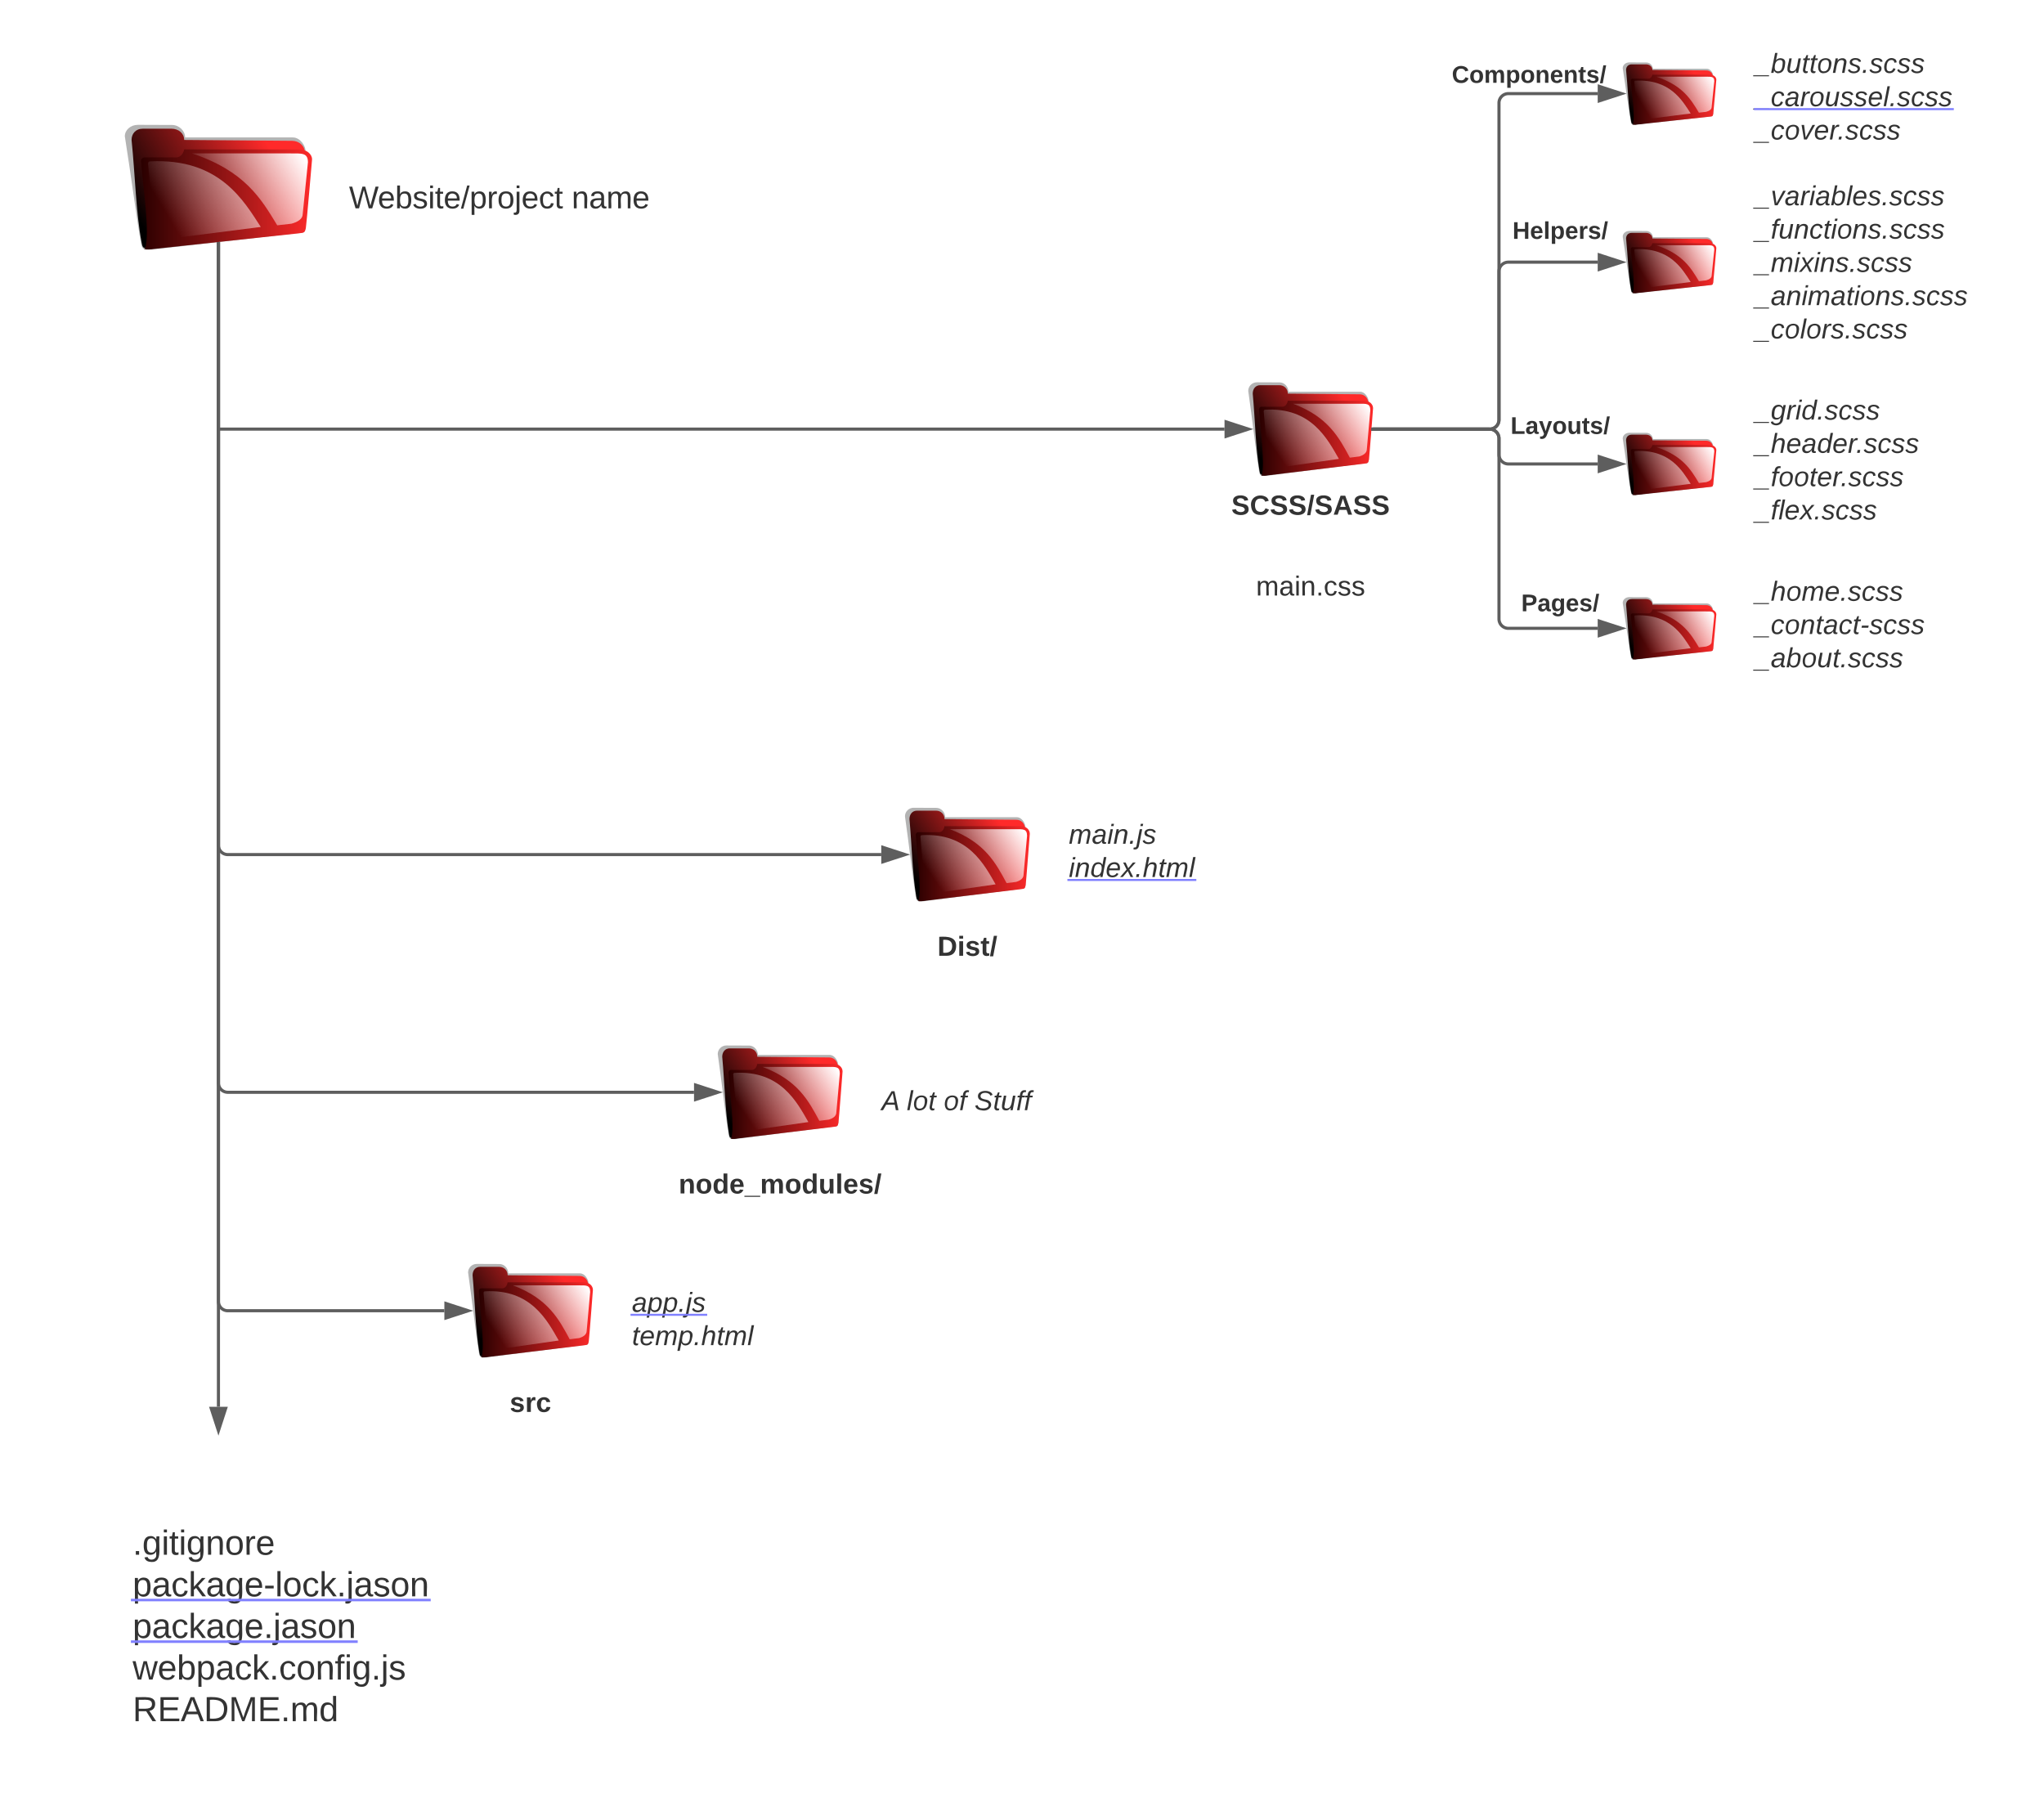 <svg xmlns="http://www.w3.org/2000/svg" xmlns:xlink="http://www.w3.org/1999/xlink" xmlns:lucid="lucid" width="1310" height="1164"><g transform="translate(0 0)" lucid:page-tab-id="0_0"><path d="M0 0h1870.87v1322.83H0z" fill="#fff"/><path d="M88.4 80l21.72.08c4.8 0 8.52 3.84 8.52 8h69c4.68 0 8.28 5.2 8.28 9.28v49.04c-.96 3.04-1.2 2.8-5.64 3.04L97.04 160c-4.56 0-5.76.24-6.6-3.84-2.04-10.4-6.84-46.48-10.44-68.8 0-4.08 3.72-7.36 8.4-7.36z" fill="#b3b3b3"/><path d="M91.52 82.48h18.36c4.68 0 8.16 3.04 8.16 7.2l69.12.56c4.44 0 8.16 3.2 8.16 7.2L194 142.08c0 4 .72 5.68-3.84 5.68L96.08 159.6c-4.44-.88-4.56-.32-5.28-4.08-3.72-19.44-4.2-43.76-6.48-65.84 0-4 2.64-7.2 7.2-7.2z" fill="url(#a)"/><path d="M118.04 95.76h73.8c4.56 0 8.16 2.88 8.16 6.4 0 0-3.6 42.08-3.96 43.84-.72 3.12-.72 3.12-5.16 3.6l-95.16 10.24c-3.36.24-3.96-.48-2.76-.48 3.24-9.6-1.08-38.16-2.64-56.4.24-1.2 1.2-2.08 2.28-2.08h20.76c2.52-.32 4.2-2.64 4.68-5.12z" fill="url(#b)"/><path d="M123.08 98.32h63.48c6.96 0 10.8-.4 10.8 5.68L194 137.2c0 3.12-3.12 5.04-7.2 6.16l-9.12 1.04c-10.32-17.04-20.76-34.8-54.6-46.08" stroke="#000" stroke-opacity="0" stroke-width=".23" fill="url(#c)"/><path d="M96.08 103.44c44.64-2.32 60.24 25.36 71.04 42l-67.56 8.64-4.68-49.04c-.12-.8.36-1.6 1.2-1.6z" stroke="#000" stroke-opacity="0" stroke-width=".23" fill="url(#d)"/><path d="M200 106a6 6 0 0 1 6-6h228a6 6 0 0 1 6 6v48a6 6 0 0 1-6 6H206a6 6 0 0 1-6-6z" stroke="#000" stroke-opacity="0" stroke-width="3" fill="#fff" fill-opacity="0"/><use xlink:href="#e" transform="matrix(1,0,0,1,205,105) translate(18.667 28.5)"/><use xlink:href="#f" transform="matrix(1,0,0,1,205,105) translate(161.389 28.5)"/><path d="M80 926a6 6 0 0 1 6-6h228a6 6 0 0 1 6 6v243a6 6 0 0 1-6 6H86a6 6 0 0 1-6-6z" stroke="#000" stroke-opacity="0" stroke-width="3" fill="#fff" fill-opacity="0"/><use xlink:href="#g" transform="matrix(1,0,0,1,85,925) translate(0 71.372)"/><use xlink:href="#h" transform="matrix(1,0,0,1,85,925) translate(0 98.038)"/><use xlink:href="#i" transform="matrix(1,0,0,1,85,925) translate(0 124.705)"/><use xlink:href="#j" transform="matrix(1,0,0,1,85,925) translate(0 151.372)"/><use xlink:href="#k" transform="matrix(1,0,0,1,85,925) translate(0 178.038)"/><g transform="matrix(1,0,0,1,85,925)"><a xlink:href="http://package-lock.jason" target="_blank"><path class="lucid-link lucid-hotspot lucid-overlay-hotspot" fill-opacity="0" d="M0 80.26h189.94v26.67H0z"/></a><a xlink:href="http://package.jason" target="_blank"><path class="lucid-link lucid-hotspot lucid-overlay-hotspot" fill-opacity="0" d="M0 106.93h143.15v26.67H0z"/></a></g><path d="M805.6 245l14.48.06c3.2 0 5.68 2.88 5.68 6h46c3.12 0 5.52 3.9 5.52 6.96v36.78c-.64 2.28-.8 2.1-3.76 2.28L811.36 305c-3.04 0-3.84.18-4.4-2.88-1.36-7.8-4.56-34.86-6.96-51.6 0-3.06 2.48-5.52 5.6-5.52z" fill="#b3b3b3"/><path d="M807.68 246.86h12.24c3.12 0 5.44 2.28 5.44 5.4l46.08.42c2.96 0 5.44 2.4 5.44 5.4l-.88 33.48c0 3 .48 4.26-2.56 4.26l-62.72 8.88c-2.96-.66-3.04-.24-3.52-3.06-2.48-14.58-2.8-32.82-4.32-49.38 0-3 1.76-5.4 4.8-5.4z" fill="url(#l)"/><path d="M825.36 256.82h49.2c3.04 0 5.44 2.16 5.44 4.8 0 0-2.4 31.56-2.64 32.88-.48 2.34-.48 2.34-3.44 2.7l-63.44 7.68c-2.24.18-2.64-.36-1.84-.36 2.16-7.2-.72-28.62-1.76-42.3.16-.9.8-1.56 1.52-1.56h13.84c1.68-.24 2.8-1.98 3.12-3.84z" fill="url(#m)"/><path d="M828.72 258.74h42.32c4.64 0 7.2-.3 7.2 4.26L876 287.9c0 2.34-2.08 3.78-4.8 4.62l-6.08.78c-6.88-12.78-13.84-26.1-36.4-34.56" stroke="#000" stroke-opacity="0" stroke-width=".23" fill="url(#n)"/><path d="M810.72 262.58c29.76-1.74 40.16 19.02 47.36 31.5l-45.04 6.48-3.12-36.78c-.08-.6.24-1.2.8-1.2z" stroke="#000" stroke-opacity="0" stroke-width=".23" fill="url(#o)"/><path d="M720 301a6 6 0 0 1 6-6h228a6 6 0 0 1 6 6v48a6 6 0 0 1-6 6H726a6 6 0 0 1-6-6z" stroke="#000" stroke-opacity="0" stroke-width="3" fill="#fff" fill-opacity="0"/><use xlink:href="#p" transform="matrix(1,0,0,1,725,300) translate(64.185 29.847)"/><path d="M1044.2 40l10.86.04c2.4 0 4.26 1.92 4.26 4h34.5c2.34 0 4.14 2.6 4.14 4.64V73.2c-.48 1.52-.6 1.4-2.82 1.52L1048.52 80c-2.28 0-2.88.12-3.3-1.92-1.02-5.2-3.42-23.24-5.22-34.4 0-2.04 1.86-3.68 4.2-3.68z" fill="#b3b3b3"/><path d="M1045.76 41.24h9.18c2.34 0 4.08 1.52 4.08 3.6l34.56.28c2.22 0 4.08 1.6 4.08 3.6l-.66 22.32c0 2 .36 2.84-1.92 2.84l-47.04 5.92c-2.22-.44-2.28-.16-2.64-2.04-1.86-9.72-2.1-21.88-3.24-32.92 0-2 1.32-3.6 3.6-3.6z" fill="url(#q)"/><path d="M1059.02 47.88h36.9c2.28 0 4.08 1.44 4.08 3.2 0 0-1.8 21.04-1.98 21.92-.36 1.56-.36 1.56-2.58 1.8l-47.58 5.12c-1.68.12-1.98-.24-1.38-.24 1.62-4.8-.54-19.08-1.32-28.2.12-.6.6-1.04 1.14-1.04h10.38c1.26-.16 2.1-1.32 2.34-2.56z" fill="url(#r)"/><path d="M1061.54 49.16h31.74c3.48 0 5.4-.2 5.4 2.84L1097 68.6c0 1.56-1.56 2.52-3.6 3.08l-4.56.52c-5.16-8.52-10.38-17.4-27.3-23.04" stroke="#000" stroke-opacity="0" stroke-width=".23" fill="url(#s)"/><path d="M1048.04 51.72c22.32-1.16 30.12 12.68 35.52 21l-33.78 4.32-2.34-24.52c-.06-.4.18-.8.6-.8z" stroke="#000" stroke-opacity="0" stroke-width=".23" fill="url(#t)"/><path d="M1044.2 148l10.86.04c2.4 0 4.26 1.92 4.26 4h34.5c2.34 0 4.14 2.6 4.14 4.64v24.52c-.48 1.52-.6 1.4-2.82 1.52l-46.62 5.28c-2.28 0-2.88.12-3.3-1.92-1.02-5.2-3.42-23.24-5.22-34.4 0-2.04 1.86-3.68 4.2-3.68z" fill="#b3b3b3"/><path d="M1045.76 149.24h9.18c2.34 0 4.08 1.52 4.08 3.6l34.56.28c2.22 0 4.08 1.6 4.08 3.6l-.66 22.32c0 2 .36 2.84-1.92 2.84l-47.04 5.92c-2.22-.44-2.28-.16-2.64-2.04-1.86-9.72-2.1-21.88-3.24-32.92 0-2 1.32-3.6 3.6-3.6z" fill="url(#u)"/><path d="M1059.02 155.88h36.9c2.28 0 4.08 1.44 4.08 3.2 0 0-1.8 21.04-1.98 21.92-.36 1.56-.36 1.56-2.58 1.8l-47.58 5.12c-1.68.12-1.98-.24-1.38-.24 1.62-4.8-.54-19.08-1.32-28.2.12-.6.6-1.04 1.14-1.04h10.38c1.26-.16 2.1-1.32 2.34-2.56z" fill="url(#v)"/><path d="M1061.54 157.16h31.74c3.48 0 5.4-.2 5.4 2.84l-1.68 16.6c0 1.56-1.56 2.52-3.6 3.08l-4.56.52c-5.16-8.52-10.38-17.4-27.3-23.04" stroke="#000" stroke-opacity="0" stroke-width=".23" fill="url(#w)"/><path d="M1048.04 159.72c22.32-1.16 30.12 12.68 35.52 21l-33.78 4.32-2.34-24.52c-.06-.4.18-.8.6-.8z" stroke="#000" stroke-opacity="0" stroke-width=".23" fill="url(#x)"/><path d="M1044.2 277.33l10.86.04c2.4 0 4.26 1.92 4.26 4h34.5c2.34 0 4.14 2.6 4.14 4.64v24.53c-.48 1.52-.6 1.4-2.82 1.52l-46.62 5.28c-2.28 0-2.88.12-3.3-1.92-1.02-5.2-3.42-23.23-5.22-34.4 0-2.03 1.86-3.67 4.2-3.67z" fill="#b3b3b3"/><path d="M1045.76 278.57h9.18c2.34 0 4.08 1.52 4.08 3.6l34.56.28c2.22 0 4.08 1.6 4.08 3.6l-.66 22.32c0 2 .36 2.84-1.92 2.84l-47.04 5.93c-2.22-.44-2.28-.16-2.64-2.04-1.86-9.73-2.1-21.9-3.24-32.93 0-2 1.32-3.6 3.6-3.6z" fill="url(#y)"/><path d="M1059.02 285.2h36.9c2.28 0 4.08 1.45 4.08 3.2 0 0-1.8 21.05-1.98 21.93-.36 1.56-.36 1.56-2.58 1.8l-47.58 5.12c-1.68.12-1.98-.24-1.38-.24 1.62-4.8-.54-19.07-1.32-28.2.12-.6.6-1.03 1.14-1.03h10.38c1.26-.16 2.1-1.32 2.34-2.56z" fill="url(#z)"/><path d="M1061.54 286.5h31.74c3.48 0 5.4-.2 5.4 2.83l-1.68 16.6c0 1.56-1.56 2.52-3.6 3.08l-4.56.53c-5.16-8.52-10.38-17.4-27.3-23.04" stroke="#000" stroke-opacity="0" stroke-width=".23" fill="url(#A)"/><path d="M1048.04 289.05c22.32-1.16 30.12 12.68 35.52 21l-33.78 4.32-2.34-24.52c-.06-.4.18-.8.6-.8z" stroke="#000" stroke-opacity="0" stroke-width=".23" fill="url(#B)"/><path d="M1044.2 382.67l10.86.04c2.4 0 4.26 1.93 4.26 4h34.5c2.34 0 4.14 2.6 4.14 4.65v24.52c-.48 1.52-.6 1.4-2.82 1.52l-46.62 5.27c-2.28 0-2.88.12-3.3-1.92-1.02-5.2-3.42-23.24-5.22-34.4 0-2.04 1.86-3.68 4.2-3.68z" fill="#b3b3b3"/><path d="M1045.76 383.9h9.18c2.34 0 4.08 1.53 4.08 3.6l34.56.3c2.22 0 4.08 1.6 4.08 3.6l-.66 22.3c0 2 .36 2.85-1.92 2.85l-47.04 5.92c-2.22-.44-2.28-.16-2.64-2.04-1.86-9.72-2.1-21.88-3.24-32.92 0-2 1.32-3.6 3.6-3.6z" fill="url(#C)"/><path d="M1059.02 390.55h36.9c2.28 0 4.08 1.44 4.08 3.2 0 0-1.8 21.04-1.98 21.92-.36 1.56-.36 1.56-2.58 1.8l-47.58 5.12c-1.68.1-1.98-.25-1.38-.25 1.62-4.8-.54-19.08-1.32-28.2.12-.6.6-1.04 1.14-1.04h10.38c1.26-.15 2.1-1.3 2.34-2.55z" fill="url(#D)"/><path d="M1061.54 391.83h31.74c3.48 0 5.4-.2 5.4 2.84l-1.68 16.6c0 1.56-1.56 2.52-3.6 3.08l-4.56.52c-5.16-8.52-10.38-17.4-27.3-23.04" stroke="#000" stroke-opacity="0" stroke-width=".23" fill="url(#E)"/><path d="M1048.04 394.4c22.32-1.17 30.12 12.67 35.52 21l-33.78 4.3-2.34-24.5c-.06-.4.18-.8.6-.8z" stroke="#000" stroke-opacity="0" stroke-width=".23" fill="url(#F)"/><path d="M879.93 275h74.77a6 6 0 0 0 6-6V66a6 6 0 0 1 6-6h57.27" stroke="#5e5e5e" stroke-width="2" fill="none"/><path d="M879.95 276h-1.1l.16-2h.95" fill="#5e5e5e"/><path d="M1039.24 60l-14.27 4.64v-9.28z" stroke="#5e5e5e" stroke-width="2" fill="#5e5e5e"/><path d="M879.93 275h74.77a6 6 0 0 0 6-6v-95a6 6 0 0 1 6-6h57.27" stroke="#5e5e5e" stroke-width="2" fill="none"/><path d="M879.95 276h-1.1l.16-2h.95" fill="#5e5e5e"/><path d="M1039.24 168l-14.27 4.64v-9.28z" stroke="#5e5e5e" stroke-width="2" fill="#5e5e5e"/><path d="M879.93 275h74.77a6 6 0 0 1 6 6v10.33a6 6 0 0 0 6 6h57.27" stroke="#5e5e5e" stroke-width="2" fill="none"/><path d="M879.95 276h-1.1l.16-2h.95" fill="#5e5e5e"/><path d="M1039.24 297.33l-14.27 4.64v-9.27z" stroke="#5e5e5e" stroke-width="2" fill="#5e5e5e"/><path d="M879.93 275h74.77a6 6 0 0 1 6 6v115.67a6 6 0 0 0 6 6h57.27" stroke="#5e5e5e" stroke-width="2" fill="none"/><path d="M879.95 276h-1.1l.16-2h.95" fill="#5e5e5e"/><path d="M1039.24 402.67l-14.27 4.63v-9.27z" stroke="#5e5e5e" stroke-width="2" fill="#5e5e5e"/><path d="M1120 26a6 6 0 0 1 6-6h228a6 6 0 0 1 6 6v78a6 6 0 0 1-6 6h-228a6 6 0 0 1-6-6z" stroke="#000" stroke-opacity="0" stroke-width="3" fill="#fff" fill-opacity="0"/><use xlink:href="#G" transform="matrix(1,0,0,1,1125,25) translate(0 21.722)"/><use xlink:href="#H" transform="matrix(1,0,0,1,1125,25) translate(0 43.056)"/><use xlink:href="#I" transform="matrix(1,0,0,1,1125,25) translate(0 64.389)"/><a xlink:href="http://caroussel.scss" target="_blank" transform="matrix(1,0,0,1,1125,25)"><path class="lucid-link lucid-hotspot lucid-overlay-hotspot" fill-opacity="0" d="M0 28.83h126.32v21.33H0z"/></a><path d="M1120 115a6 6 0 0 1 6-6h228a6 6 0 0 1 6 6v104.67a6 6 0 0 1-6 6h-228a6 6 0 0 1-6-6z" stroke="#000" stroke-opacity="0" stroke-width="3" fill="#fff" fill-opacity="0"/><use xlink:href="#J" transform="matrix(1,0,0,1,1125,114) translate(0 17.566)"/><use xlink:href="#K" transform="matrix(1,0,0,1,1125,114) translate(0 38.899)"/><use xlink:href="#L" transform="matrix(1,0,0,1,1125,114) translate(0 60.233)"/><use xlink:href="#M" transform="matrix(1,0,0,1,1125,114) translate(0 81.566)"/><use xlink:href="#N" transform="matrix(1,0,0,1,1125,114) translate(0 102.899)"/><path d="M1120 255.67a6 6 0 0 1 6-6h228a6 6 0 0 1 6 6V339a6 6 0 0 1-6 6h-228a6 6 0 0 1-6-6z" stroke="#000" stroke-opacity="0" stroke-width="3" fill="#fff" fill-opacity="0"/><use xlink:href="#O" transform="matrix(1,0,0,1,1125,254.667) translate(0 14.222)"/><use xlink:href="#P" transform="matrix(1,0,0,1,1125,254.667) translate(0 35.556)"/><use xlink:href="#Q" transform="matrix(1,0,0,1,1125,254.667) translate(0 56.889)"/><use xlink:href="#R" transform="matrix(1,0,0,1,1125,254.667) translate(0 78.222)"/><path d="M1120 361a6 6 0 0 1 6-6h228a6 6 0 0 1 6 6v83.33a6 6 0 0 1-6 6h-228a6 6 0 0 1-6-6z" stroke="#000" stroke-opacity="0" stroke-width="3" fill="#fff" fill-opacity="0"/><use xlink:href="#S" transform="matrix(1,0,0,1,1125,360) translate(0 24.972)"/><use xlink:href="#T" transform="matrix(1,0,0,1,1125,360) translate(0 46.306)"/><use xlink:href="#U" transform="matrix(1,0,0,1,1125,360) translate(0 67.639)"/><path d="M720 364.67a6 6 0 0 1 6-6h228a6 6 0 0 1 6 6v28a6 6 0 0 1-6 6H726a6 6 0 0 1-6-6z" stroke="#000" stroke-opacity="0" stroke-width="3" fill="#fff" fill-opacity="0"/><use xlink:href="#V" transform="matrix(1,0,0,1,725,363.667) translate(79.988 17.972)"/><path d="M860 26a6 6 0 0 1 6-6h228a6 6 0 0 1 6 6v48a6 6 0 0 1-6 6H866a6 6 0 0 1-6-6z" stroke="#000" stroke-opacity="0" stroke-width="3" fill="#fff" fill-opacity="0"/><use xlink:href="#W" transform="matrix(1,0,0,1,865,25) translate(65.46 28.069)"/><path d="M880 126a6 6 0 0 1 6-6h228a6 6 0 0 1 6 6v48a6 6 0 0 1-6 6H886a6 6 0 0 1-6-6z" stroke="#000" stroke-opacity="0" stroke-width="3" fill="#fff" fill-opacity="0"/><use xlink:href="#X" transform="matrix(1,0,0,1,885,125) translate(84.364 28.069)"/><path d="M880 251a6 6 0 0 1 6-6h228a6 6 0 0 1 6 6v48a6 6 0 0 1-6 6H886a6 6 0 0 1-6-6z" stroke="#000" stroke-opacity="0" stroke-width="3" fill="#fff" fill-opacity="0"/><use xlink:href="#Y" transform="matrix(1,0,0,1,885,250) translate(83.111 28.069)"/><path d="M880 364.67a6 6 0 0 1 6-6h228a6 6 0 0 1 6 6v48a6 6 0 0 1-6 6H886a6 6 0 0 1-6-6z" stroke="#000" stroke-opacity="0" stroke-width="3" fill="#fff" fill-opacity="0"/><use xlink:href="#Z" transform="matrix(1,0,0,1,885,363.667) translate(89.96 28.069)"/><path d="M585.6 517.67l14.48.06c3.2 0 5.68 2.88 5.68 6h46c3.12 0 5.52 3.9 5.52 6.96v36.77c-.64 2.28-.8 2.1-3.76 2.28l-62.16 7.92c-3.04 0-3.84.18-4.4-2.88-1.36-7.8-4.56-34.87-6.96-51.6 0-3.07 2.48-5.53 5.6-5.53z" fill="#b3b3b3"/><path d="M587.68 519.53h12.24c3.12 0 5.44 2.28 5.44 5.4l46.08.42c2.96 0 5.44 2.4 5.44 5.4l-.88 33.48c0 3 .48 4.26-2.56 4.26l-62.72 8.87c-2.96-.66-3.04-.24-3.52-3.06-2.48-14.57-2.8-32.8-4.32-49.37 0-3 1.76-5.4 4.8-5.4z" fill="url(#aa)"/><path d="M605.36 529.5h49.2c3.04 0 5.44 2.15 5.44 4.8 0 0-2.4 31.55-2.64 32.87-.48 2.34-.48 2.34-3.44 2.7l-63.44 7.68c-2.24.18-2.64-.36-1.84-.36 2.16-7.2-.72-28.63-1.76-42.3.16-.9.8-1.57 1.52-1.57h13.84c1.68-.24 2.8-1.98 3.12-3.84z" fill="url(#ab)"/><path d="M608.72 531.4h42.32c4.64 0 7.2-.3 7.2 4.27l-2.24 24.9c0 2.34-2.08 3.78-4.8 4.62l-6.08.77c-6.88-12.78-13.84-26.1-36.4-34.56" stroke="#000" stroke-opacity="0" stroke-width=".23" fill="url(#ac)"/><path d="M590.72 535.25c29.76-1.74 40.16 19.02 47.36 31.5l-45.04 6.48-3.12-36.78c-.08-.6.24-1.2.8-1.2z" stroke="#000" stroke-opacity="0" stroke-width=".23" fill="url(#ad)"/><path d="M500 583.67a6 6 0 0 1 6-6h228a6 6 0 0 1 6 6v48a6 6 0 0 1-6 6H506a6 6 0 0 1-6-6z" stroke="#000" stroke-opacity="0" stroke-width="3" fill="#fff" fill-opacity="0"/><use xlink:href="#ae" transform="matrix(1,0,0,1,505,582.667) translate(95.79 29.847)"/><path d="M680 506a6 6 0 0 1 6-6h228a6 6 0 0 1 6 6v83.33a6 6 0 0 1-6 6H686a6 6 0 0 1-6-6z" stroke="#000" stroke-opacity="0" stroke-width="3" fill="#fff" fill-opacity="0"/><use xlink:href="#af" transform="matrix(1,0,0,1,685,505) translate(0 35.722)"/><use xlink:href="#ag" transform="matrix(1,0,0,1,685,505) translate(0 57.056)"/><a xlink:href="http://index.html" target="_blank" transform="matrix(1,0,0,1,685,505)"><path class="lucid-link lucid-hotspot lucid-overlay-hotspot" fill-opacity="0" d="M0 42.83h80.84v21.33H0z"/></a><path d="M465.6 670l14.48.06c3.2 0 5.68 2.88 5.68 6h46c3.12 0 5.52 3.9 5.52 6.96v36.78c-.64 2.28-.8 2.1-3.76 2.28L471.36 730c-3.04 0-3.84.18-4.4-2.88-1.36-7.8-4.56-34.86-6.96-51.6 0-3.06 2.48-5.52 5.6-5.52z" fill="#b3b3b3"/><path d="M467.68 671.86h12.24c3.12 0 5.44 2.28 5.44 5.4l46.08.42c2.96 0 5.44 2.4 5.44 5.4l-.88 33.48c0 3 .48 4.26-2.56 4.26l-62.72 8.88c-2.96-.66-3.04-.24-3.52-3.06-2.48-14.58-2.8-32.82-4.32-49.38 0-3 1.76-5.4 4.8-5.4z" fill="url(#ah)"/><path d="M485.36 681.82h49.2c3.04 0 5.44 2.16 5.44 4.8 0 0-2.4 31.56-2.64 32.88-.48 2.34-.48 2.34-3.44 2.7l-63.44 7.68c-2.24.18-2.64-.36-1.84-.36 2.16-7.2-.72-28.62-1.76-42.3.16-.9.8-1.56 1.52-1.56h13.84c1.68-.24 2.8-1.98 3.12-3.84z" fill="url(#ai)"/><path d="M488.72 683.74h42.32c4.64 0 7.2-.3 7.2 4.26L536 712.9c0 2.34-2.08 3.78-4.8 4.62l-6.08.78c-6.88-12.78-13.84-26.1-36.4-34.56" stroke="#000" stroke-opacity="0" stroke-width=".23" fill="url(#aj)"/><path d="M470.72 687.58c29.76-1.74 40.16 19.02 47.36 31.5l-45.04 6.48-3.12-36.78c-.08-.6.24-1.2.8-1.2z" stroke="#000" stroke-opacity="0" stroke-width=".23" fill="url(#ak)"/><path d="M380 736a6 6 0 0 1 6-6h228a6 6 0 0 1 6 6v48a6 6 0 0 1-6 6H386a6 6 0 0 1-6-6z" stroke="#000" stroke-opacity="0" stroke-width="3" fill="#fff" fill-opacity="0"/><use xlink:href="#al" transform="matrix(1,0,0,1,385,734.999) translate(49.963 29.847)"/><path d="M560 666a6 6 0 0 1 6-6h228a6 6 0 0 1 6 6v83.33a6 6 0 0 1-6 6H566a6 6 0 0 1-6-6z" stroke="#000" stroke-opacity="0" stroke-width="3" fill="#fff" fill-opacity="0"/><use xlink:href="#am" transform="matrix(1,0,0,1,565,665) translate(0 46.472)"/><use xlink:href="#an" transform="matrix(1,0,0,1,565,665) translate(16.148 46.472)"/><use xlink:href="#ao" transform="matrix(1,0,0,1,565,665) translate(39.802 46.472)"/><use xlink:href="#ap" transform="matrix(1,0,0,1,565,665) translate(59.556 46.472)"/><path d="M305.6 810l14.48.06c3.2 0 5.68 2.88 5.68 6h46c3.12 0 5.52 3.9 5.52 6.96v36.78c-.64 2.28-.8 2.1-3.76 2.28L311.36 870c-3.04 0-3.84.18-4.4-2.88-1.36-7.8-4.56-34.86-6.96-51.6 0-3.06 2.48-5.52 5.6-5.52z" fill="#b3b3b3"/><path d="M307.68 811.86h12.24c3.12 0 5.44 2.28 5.44 5.4l46.08.42c2.96 0 5.44 2.4 5.44 5.4l-.88 33.48c0 3 .48 4.26-2.56 4.26l-62.72 8.88c-2.96-.66-3.04-.24-3.52-3.06-2.48-14.58-2.8-32.82-4.32-49.38 0-3 1.76-5.4 4.8-5.4z" fill="url(#aq)"/><path d="M325.36 821.82h49.2c3.04 0 5.44 2.16 5.44 4.8 0 0-2.4 31.56-2.64 32.88-.48 2.34-.48 2.34-3.44 2.7l-63.44 7.68c-2.24.18-2.64-.36-1.84-.36 2.16-7.2-.72-28.62-1.76-42.3.16-.9.8-1.56 1.52-1.56h13.84c1.68-.24 2.8-1.98 3.12-3.84z" fill="url(#ar)"/><path d="M328.72 823.74h42.32c4.64 0 7.2-.3 7.2 4.26L376 852.9c0 2.34-2.08 3.78-4.8 4.62l-6.08.78c-6.88-12.78-13.84-26.1-36.4-34.56" stroke="#000" stroke-opacity="0" stroke-width=".23" fill="url(#as)"/><path d="M310.72 827.58c29.76-1.74 40.16 19.02 47.36 31.5l-45.04 6.48-3.12-36.78c-.08-.6.24-1.2.8-1.2z" stroke="#000" stroke-opacity="0" stroke-width=".23" fill="url(#at)"/><path d="M220 876a6 6 0 0 1 6-6h228a6 6 0 0 1 6 6v48a6 6 0 0 1-6 6H226a6 6 0 0 1-6-6z" stroke="#000" stroke-opacity="0" stroke-width="3" fill="#fff" fill-opacity="0"/><g><use xlink:href="#au" transform="matrix(1,0,0,1,225,874.999) translate(101.667 29.847)"/></g><path d="M400 806a6 6 0 0 1 6-6h228a6 6 0 0 1 6 6v83.33a6 6 0 0 1-6 6H406a6 6 0 0 1-6-6z" stroke="#000" stroke-opacity="0" stroke-width="3" fill="#fff" fill-opacity="0"/><g><use xlink:href="#av" transform="matrix(1,0,0,1,405,805) translate(0 35.722)"/><use xlink:href="#aw" transform="matrix(1,0,0,1,405,805) translate(0 57.056)"/></g><g transform="matrix(1,0,0,1,405,805)"><a xlink:href="http://app.js" target="_blank"><path class="lucid-link lucid-hotspot lucid-overlay-hotspot" fill-opacity="0" d="M0 21.5h47.36v21.33H0z"/></a></g><path d="M140 156.13V834a6 6 0 0 0 6 6h138.8" stroke="#5e5e5e" stroke-width="2" fill="none"/><path d="M141 156.16h-2v-.9l2-.24" fill="#5e5e5e"/><path d="M300.07 840l-14.27 4.63v-9.27z" stroke="#5e5e5e" stroke-width="2" fill="#5e5e5e"/><path d="M140 156.13V694a6 6 0 0 0 6 6h298.8" stroke="#5e5e5e" stroke-width="2" fill="none"/><path d="M141 156.16h-2v-.9l2-.24" fill="#5e5e5e"/><path d="M460.07 700l-14.27 4.63v-9.27z" stroke="#5e5e5e" stroke-width="2" fill="#5e5e5e"/><path d="M140 156.13v385.54a6 6 0 0 0 6 6h418.8" stroke="#5e5e5e" stroke-width="2" fill="none"/><path d="M141 156.16h-2v-.9l2-.24" fill="#5e5e5e"/><path d="M580.07 547.67l-14.27 4.63v-9.27z" stroke="#5e5e5e" stroke-width="2" fill="#5e5e5e"/><path d="M141 275h643.8M141.03 275H140" stroke="#5e5e5e" stroke-width="2" fill="none"/><path d="M800.06 275l-14.26 4.64v-9.28z" stroke="#5e5e5e" stroke-width="2" fill="#5e5e5e"/><path d="M140 156.13V901.55" stroke="#5e5e5e" stroke-width="2" fill="none"/><path d="M141 156.16h-2v-.9l2-.24" fill="#5e5e5e"/><path d="M140 916.82l-4.64-14.27h9.28z" stroke="#5e5e5e" stroke-width="2" fill="#5e5e5e"/><defs><linearGradient gradientUnits="userSpaceOnUse" id="a" x1="88.57" y1="140.56" x2="171.14" y2="91.95"><stop offset="0%"/><stop offset="100%" stop-color="#ff2a2a"/></linearGradient><linearGradient gradientUnits="userSpaceOnUse" id="b" x1="91.18" y1="111.37" x2="200.7" y2="111.37"><stop offset="0%" stop-color="#2b0000"/><stop offset="100%" stop-color="#ff2a2a"/></linearGradient><linearGradient gradientUnits="userSpaceOnUse" id="c" x1="137.15" y1="134.51" x2="194.27" y2="99.39"><stop offset="0%" stop-color="#fff" stop-opacity="0"/><stop offset="100%" stop-color="#fff"/></linearGradient><linearGradient gradientUnits="userSpaceOnUse" id="d" x1="113.12" y1="147.88" x2="191.15" y2="100.89"><stop offset="0%" stop-color="#fff" stop-opacity="0"/><stop offset="100%" stop-color="#fff"/></linearGradient><path fill="#333" d="M266 0h-40l-56-210L115 0H75L2-248h35L96-30l15-64 43-154h32l59 218 59-218h35" id="ax"/><path fill="#333" d="M100-194c63 0 86 42 84 106H49c0 40 14 67 53 68 26 1 43-12 49-29l28 8c-11 28-37 45-77 45C44 4 14-33 15-96c1-61 26-98 85-98zm52 81c6-60-76-77-97-28-3 7-6 17-6 28h103" id="ay"/><path fill="#333" d="M115-194c53 0 69 39 70 98 0 66-23 100-70 100C84 3 66-7 56-30L54 0H23l1-261h32v101c10-23 28-34 59-34zm-8 174c40 0 45-34 45-75 0-40-5-75-45-74-42 0-51 32-51 76 0 43 10 73 51 73" id="az"/><path fill="#333" d="M135-143c-3-34-86-38-87 0 15 53 115 12 119 90S17 21 10-45l28-5c4 36 97 45 98 0-10-56-113-15-118-90-4-57 82-63 122-42 12 7 21 19 24 35" id="aA"/><path fill="#333" d="M24-231v-30h32v30H24zM24 0v-190h32V0H24" id="aB"/><path fill="#333" d="M59-47c-2 24 18 29 38 22v24C64 9 27 4 27-40v-127H5v-23h24l9-43h21v43h35v23H59v120" id="aC"/><path fill="#333" d="M0 4l72-265h28L28 4H0" id="aD"/><path fill="#333" d="M115-194c55 1 70 41 70 98S169 2 115 4C84 4 66-9 55-30l1 105H24l-1-265h31l2 30c10-21 28-34 59-34zm-8 174c40 0 45-34 45-75s-6-73-45-74c-42 0-51 32-51 76 0 43 10 73 51 73" id="aE"/><path fill="#333" d="M114-163C36-179 61-72 57 0H25l-1-190h30c1 12-1 29 2 39 6-27 23-49 58-41v29" id="aF"/><path fill="#333" d="M100-194c62-1 85 37 85 99 1 63-27 99-86 99S16-35 15-95c0-66 28-99 85-99zM99-20c44 1 53-31 53-75 0-43-8-75-51-75s-53 32-53 75 10 74 51 75" id="aG"/><path fill="#333" d="M24-231v-30h32v30H24zM-9 49c24 4 33-6 33-30v-209h32V24c2 40-23 58-65 49V49" id="aH"/><path fill="#333" d="M96-169c-40 0-48 33-48 73s9 75 48 75c24 0 41-14 43-38l32 2c-6 37-31 61-74 61-59 0-76-41-82-99-10-93 101-131 147-64 4 7 5 14 7 22l-32 3c-4-21-16-35-41-35" id="aI"/><g id="e"><use transform="matrix(0.056,0,0,0.056,0,0)" xlink:href="#ax"/><use transform="matrix(0.056,0,0,0.056,18.444,0)" xlink:href="#ay"/><use transform="matrix(0.056,0,0,0.056,29.556,0)" xlink:href="#az"/><use transform="matrix(0.056,0,0,0.056,40.667,0)" xlink:href="#aA"/><use transform="matrix(0.056,0,0,0.056,50.667,0)" xlink:href="#aB"/><use transform="matrix(0.056,0,0,0.056,55.056,0)" xlink:href="#aC"/><use transform="matrix(0.056,0,0,0.056,60.611,0)" xlink:href="#ay"/><use transform="matrix(0.056,0,0,0.056,71.722,0)" xlink:href="#aD"/><use transform="matrix(0.056,0,0,0.056,77.278,0)" xlink:href="#aE"/><use transform="matrix(0.056,0,0,0.056,88.389,0)" xlink:href="#aF"/><use transform="matrix(0.056,0,0,0.056,95,0)" xlink:href="#aG"/><use transform="matrix(0.056,0,0,0.056,106.111,0)" xlink:href="#aH"/><use transform="matrix(0.056,0,0,0.056,110.5,0)" xlink:href="#ay"/><use transform="matrix(0.056,0,0,0.056,121.611,0)" xlink:href="#aI"/><use transform="matrix(0.056,0,0,0.056,131.611,0)" xlink:href="#aC"/></g><path fill="#333" d="M117-194c89-4 53 116 60 194h-32v-121c0-31-8-49-39-48C34-167 62-67 57 0H25l-1-190h30c1 10-1 24 2 32 11-22 29-35 61-36" id="aJ"/><path fill="#333" d="M141-36C126-15 110 5 73 4 37 3 15-17 15-53c-1-64 63-63 125-63 3-35-9-54-41-54-24 1-41 7-42 31l-33-3c5-37 33-52 76-52 45 0 72 20 72 64v82c-1 20 7 32 28 27v20c-31 9-61-2-59-35zM48-53c0 20 12 33 32 33 41-3 63-29 60-74-43 2-92-5-92 41" id="aK"/><path fill="#333" d="M210-169c-67 3-38 105-44 169h-31v-121c0-29-5-50-35-48C34-165 62-65 56 0H25l-1-190h30c1 10-1 24 2 32 10-44 99-50 107 0 11-21 27-35 58-36 85-2 47 119 55 194h-31v-121c0-29-5-49-35-48" id="aL"/><g id="f"><use transform="matrix(0.056,0,0,0.056,0,0)" xlink:href="#aJ"/><use transform="matrix(0.056,0,0,0.056,11.111,0)" xlink:href="#aK"/><use transform="matrix(0.056,0,0,0.056,22.222,0)" xlink:href="#aL"/><use transform="matrix(0.056,0,0,0.056,38.833,0)" xlink:href="#ay"/></g><path fill="#333" d="M33 0v-38h34V0H33" id="aM"/><path fill="#333" d="M177-190C167-65 218 103 67 71c-23-6-38-20-44-43l32-5c15 47 100 32 89-28v-30C133-14 115 1 83 1 29 1 15-40 15-95c0-56 16-97 71-98 29-1 48 16 59 35 1-10 0-23 2-32h30zM94-22c36 0 50-32 50-73 0-42-14-75-50-75-39 0-46 34-46 75s6 73 46 73" id="aN"/><g id="g"><use transform="matrix(0.062,0,0,0.062,0,0)" xlink:href="#aM"/><use transform="matrix(0.062,0,0,0.062,6.173,0)" xlink:href="#aN"/><use transform="matrix(0.062,0,0,0.062,18.519,0)" xlink:href="#aB"/><use transform="matrix(0.062,0,0,0.062,23.395,0)" xlink:href="#aC"/><use transform="matrix(0.062,0,0,0.062,29.568,0)" xlink:href="#aB"/><use transform="matrix(0.062,0,0,0.062,34.444,0)" xlink:href="#aN"/><use transform="matrix(0.062,0,0,0.062,46.79,0)" xlink:href="#aJ"/><use transform="matrix(0.062,0,0,0.062,59.136,0)" xlink:href="#aG"/><use transform="matrix(0.062,0,0,0.062,71.481,0)" xlink:href="#aF"/><use transform="matrix(0.062,0,0,0.062,78.827,0)" xlink:href="#ay"/></g><path fill="#333" d="M143 0L79-87 56-68V0H24v-261h32v163l83-92h37l-77 82L181 0h-38" id="aO"/><path fill="#333" d="M16-82v-28h88v28H16" id="aP"/><path fill="#333" d="M24 0v-261h32V0H24" id="aQ"/><g id="h"><use transform="matrix(0.062,0,0,0.062,0,0)" xlink:href="#aE"/><use transform="matrix(0.062,0,0,0.062,12.346,0)" xlink:href="#aK"/><use transform="matrix(0.062,0,0,0.062,24.691,0)" xlink:href="#aI"/><use transform="matrix(0.062,0,0,0.062,35.802,0)" xlink:href="#aO"/><use transform="matrix(0.062,0,0,0.062,46.914,0)" xlink:href="#aK"/><use transform="matrix(0.062,0,0,0.062,59.259,0)" xlink:href="#aN"/><use transform="matrix(0.062,0,0,0.062,71.605,0)" xlink:href="#ay"/><use transform="matrix(0.062,0,0,0.062,83.951,0)" xlink:href="#aP"/><use transform="matrix(0.062,0,0,0.062,91.296,0)" xlink:href="#aQ"/><use transform="matrix(0.062,0,0,0.062,96.173,0)" xlink:href="#aG"/><use transform="matrix(0.062,0,0,0.062,108.519,0)" xlink:href="#aI"/><use transform="matrix(0.062,0,0,0.062,119.63,0)" xlink:href="#aO"/><use transform="matrix(0.062,0,0,0.062,130.741,0)" xlink:href="#aM"/><use transform="matrix(0.062,0,0,0.062,136.914,0)" xlink:href="#aH"/><use transform="matrix(0.062,0,0,0.062,141.79,0)" xlink:href="#aK"/><use transform="matrix(0.062,0,0,0.062,154.136,0)" xlink:href="#aA"/><use transform="matrix(0.062,0,0,0.062,165.247,0)" xlink:href="#aG"/><use transform="matrix(0.062,0,0,0.062,177.593,0)" xlink:href="#aJ"/><path fill="#8080ff" d="M-1.1 1.54h192.15v1.63H-1.1z"/></g><g id="i"><use transform="matrix(0.062,0,0,0.062,0,0)" xlink:href="#aE"/><use transform="matrix(0.062,0,0,0.062,12.346,0)" xlink:href="#aK"/><use transform="matrix(0.062,0,0,0.062,24.691,0)" xlink:href="#aI"/><use transform="matrix(0.062,0,0,0.062,35.802,0)" xlink:href="#aO"/><use transform="matrix(0.062,0,0,0.062,46.914,0)" xlink:href="#aK"/><use transform="matrix(0.062,0,0,0.062,59.259,0)" xlink:href="#aN"/><use transform="matrix(0.062,0,0,0.062,71.605,0)" xlink:href="#ay"/><use transform="matrix(0.062,0,0,0.062,83.951,0)" xlink:href="#aM"/><use transform="matrix(0.062,0,0,0.062,90.123,0)" xlink:href="#aH"/><use transform="matrix(0.062,0,0,0.062,95,0)" xlink:href="#aK"/><use transform="matrix(0.062,0,0,0.062,107.346,0)" xlink:href="#aA"/><use transform="matrix(0.062,0,0,0.062,118.457,0)" xlink:href="#aG"/><use transform="matrix(0.062,0,0,0.062,130.802,0)" xlink:href="#aJ"/><path fill="#8080ff" d="M-1.1 1.54h145.36v1.63H-1.1z"/></g><path fill="#333" d="M206 0h-36l-40-164L89 0H53L-1-190h32L70-26l43-164h34l41 164 42-164h31" id="aR"/><path fill="#333" d="M101-234c-31-9-42 10-38 44h38v23H63V0H32v-167H5v-23h27c-7-52 17-82 69-68v24" id="aS"/><g id="j"><use transform="matrix(0.062,0,0,0.062,0,0)" xlink:href="#aR"/><use transform="matrix(0.062,0,0,0.062,15.988,0)" xlink:href="#ay"/><use transform="matrix(0.062,0,0,0.062,28.333,0)" xlink:href="#az"/><use transform="matrix(0.062,0,0,0.062,40.679,0)" xlink:href="#aE"/><use transform="matrix(0.062,0,0,0.062,53.025,0)" xlink:href="#aK"/><use transform="matrix(0.062,0,0,0.062,65.37,0)" xlink:href="#aI"/><use transform="matrix(0.062,0,0,0.062,76.481,0)" xlink:href="#aO"/><use transform="matrix(0.062,0,0,0.062,87.593,0)" xlink:href="#aM"/><use transform="matrix(0.062,0,0,0.062,93.765,0)" xlink:href="#aI"/><use transform="matrix(0.062,0,0,0.062,104.877,0)" xlink:href="#aG"/><use transform="matrix(0.062,0,0,0.062,117.222,0)" xlink:href="#aJ"/><use transform="matrix(0.062,0,0,0.062,129.568,0)" xlink:href="#aS"/><use transform="matrix(0.062,0,0,0.062,135.741,0)" xlink:href="#aB"/><use transform="matrix(0.062,0,0,0.062,140.617,0)" xlink:href="#aN"/><use transform="matrix(0.062,0,0,0.062,152.963,0)" xlink:href="#aM"/><use transform="matrix(0.062,0,0,0.062,159.136,0)" xlink:href="#aH"/><use transform="matrix(0.062,0,0,0.062,164.012,0)" xlink:href="#aA"/></g><path fill="#333" d="M233-177c-1 41-23 64-60 70L243 0h-38l-65-103H63V0H30v-248c88 3 205-21 203 71zM63-129c60-2 137 13 137-47 0-61-80-42-137-45v92" id="aT"/><path fill="#333" d="M30 0v-248h187v28H63v79h144v27H63v87h162V0H30" id="aU"/><path fill="#333" d="M205 0l-28-72H64L36 0H1l101-248h38L239 0h-34zm-38-99l-47-123c-12 45-31 82-46 123h93" id="aV"/><path fill="#333" d="M30-248c118-7 216 8 213 122C240-48 200 0 122 0H30v-248zM63-27c89 8 146-16 146-99s-60-101-146-95v194" id="aW"/><path fill="#333" d="M240 0l2-218c-23 76-54 145-80 218h-23L58-218 59 0H30v-248h44l77 211c21-75 51-140 76-211h43V0h-30" id="aX"/><path fill="#333" d="M85-194c31 0 48 13 60 33l-1-100h32l1 261h-30c-2-10 0-23-3-31C134-8 116 4 85 4 32 4 16-35 15-94c0-66 23-100 70-100zm9 24c-40 0-46 34-46 75 0 40 6 74 45 74 42 0 51-32 51-76 0-42-9-74-50-73" id="aY"/><g id="k"><use transform="matrix(0.062,0,0,0.062,0,0)" xlink:href="#aT"/><use transform="matrix(0.062,0,0,0.062,15.988,0)" xlink:href="#aU"/><use transform="matrix(0.062,0,0,0.062,30.802,0)" xlink:href="#aV"/><use transform="matrix(0.062,0,0,0.062,45.617,0)" xlink:href="#aW"/><use transform="matrix(0.062,0,0,0.062,61.605,0)" xlink:href="#aX"/><use transform="matrix(0.062,0,0,0.062,80.062,0)" xlink:href="#aU"/><use transform="matrix(0.062,0,0,0.062,94.877,0)" xlink:href="#aM"/><use transform="matrix(0.062,0,0,0.062,101.049,0)" xlink:href="#aL"/><use transform="matrix(0.062,0,0,0.062,119.506,0)" xlink:href="#aY"/></g><linearGradient gradientUnits="userSpaceOnUse" id="l" x1="805.71" y1="290.42" x2="860.76" y2="253.96"><stop offset="0%"/><stop offset="100%" stop-color="#ff2a2a"/></linearGradient><linearGradient gradientUnits="userSpaceOnUse" id="m" x1="807.45" y1="268.53" x2="880.46" y2="268.53"><stop offset="0%" stop-color="#2b0000"/><stop offset="100%" stop-color="#ff2a2a"/></linearGradient><linearGradient gradientUnits="userSpaceOnUse" id="n" x1="838.1" y1="285.89" x2="876.18" y2="259.55"><stop offset="0%" stop-color="#fff" stop-opacity="0"/><stop offset="100%" stop-color="#fff"/></linearGradient><linearGradient gradientUnits="userSpaceOnUse" id="o" x1="822.08" y1="295.91" x2="874.1" y2="260.67"><stop offset="0%" stop-color="#fff" stop-opacity="0"/><stop offset="100%" stop-color="#fff"/></linearGradient><path fill="#333" d="M169-182c-1-43-94-46-97-3 18 66 151 10 154 114 3 95-165 93-204 36-6-8-10-19-12-30l50-8c3 46 112 56 116 5-17-69-150-10-154-114-4-87 153-88 188-35 5 8 8 18 10 28" id="aZ"/><path fill="#333" d="M67-125c0 53 21 87 73 88 37 1 54-22 65-47l45 17C233-25 199 4 140 4 58 4 20-42 15-125 8-235 124-281 211-232c18 10 29 29 36 50l-46 12c-8-25-30-41-62-41-52 0-71 34-72 86" id="ba"/><path fill="#333" d="M4 7l51-268h42L46 7H4" id="bb"/><path fill="#333" d="M199 0l-22-63H83L61 0H9l90-248h61L250 0h-51zm-33-102l-36-108c-10 38-24 72-36 108h72" id="bc"/><g id="p"><use transform="matrix(0.049,0,0,0.049,0,0)" xlink:href="#aZ"/><use transform="matrix(0.049,0,0,0.049,11.852,0)" xlink:href="#ba"/><use transform="matrix(0.049,0,0,0.049,24.642,0)" xlink:href="#aZ"/><use transform="matrix(0.049,0,0,0.049,36.494,0)" xlink:href="#aZ"/><use transform="matrix(0.049,0,0,0.049,48.346,0)" xlink:href="#bb"/><use transform="matrix(0.049,0,0,0.049,53.284,0)" xlink:href="#aZ"/><use transform="matrix(0.049,0,0,0.049,65.136,0)" xlink:href="#bc"/><use transform="matrix(0.049,0,0,0.049,77.926,0)" xlink:href="#aZ"/><use transform="matrix(0.049,0,0,0.049,89.778,0)" xlink:href="#aZ"/></g><linearGradient gradientUnits="userSpaceOnUse" id="q" x1="1044.28" y1="70.28" x2="1085.57" y2="45.97"><stop offset="0%"/><stop offset="100%" stop-color="#ff2a2a"/></linearGradient><linearGradient gradientUnits="userSpaceOnUse" id="r" x1="1045.59" y1="55.69" x2="1100.35" y2="55.69"><stop offset="0%" stop-color="#2b0000"/><stop offset="100%" stop-color="#ff2a2a"/></linearGradient><linearGradient gradientUnits="userSpaceOnUse" id="s" x1="1068.58" y1="67.26" x2="1097.13" y2="49.7"><stop offset="0%" stop-color="#fff" stop-opacity="0"/><stop offset="100%" stop-color="#fff"/></linearGradient><linearGradient gradientUnits="userSpaceOnUse" id="t" x1="1056.56" y1="73.94" x2="1095.57" y2="50.45"><stop offset="0%" stop-color="#fff" stop-opacity="0"/><stop offset="100%" stop-color="#fff"/></linearGradient><linearGradient gradientUnits="userSpaceOnUse" id="u" x1="1044.28" y1="178.28" x2="1085.57" y2="153.97"><stop offset="0%"/><stop offset="100%" stop-color="#ff2a2a"/></linearGradient><linearGradient gradientUnits="userSpaceOnUse" id="v" x1="1045.59" y1="163.69" x2="1100.35" y2="163.69"><stop offset="0%" stop-color="#2b0000"/><stop offset="100%" stop-color="#ff2a2a"/></linearGradient><linearGradient gradientUnits="userSpaceOnUse" id="w" x1="1068.58" y1="175.26" x2="1097.13" y2="157.7"><stop offset="0%" stop-color="#fff" stop-opacity="0"/><stop offset="100%" stop-color="#fff"/></linearGradient><linearGradient gradientUnits="userSpaceOnUse" id="x" x1="1056.56" y1="181.94" x2="1095.57" y2="158.45"><stop offset="0%" stop-color="#fff" stop-opacity="0"/><stop offset="100%" stop-color="#fff"/></linearGradient><linearGradient gradientUnits="userSpaceOnUse" id="y" x1="1044.28" y1="307.61" x2="1085.57" y2="283.31"><stop offset="0%"/><stop offset="100%" stop-color="#ff2a2a"/></linearGradient><linearGradient gradientUnits="userSpaceOnUse" id="z" x1="1045.59" y1="293.02" x2="1100.35" y2="293.02"><stop offset="0%" stop-color="#2b0000"/><stop offset="100%" stop-color="#ff2a2a"/></linearGradient><linearGradient gradientUnits="userSpaceOnUse" id="A" x1="1068.58" y1="304.59" x2="1097.13" y2="287.03"><stop offset="0%" stop-color="#fff" stop-opacity="0"/><stop offset="100%" stop-color="#fff"/></linearGradient><linearGradient gradientUnits="userSpaceOnUse" id="B" x1="1056.56" y1="311.27" x2="1095.57" y2="287.78"><stop offset="0%" stop-color="#fff" stop-opacity="0"/><stop offset="100%" stop-color="#fff"/></linearGradient><linearGradient gradientUnits="userSpaceOnUse" id="C" x1="1044.28" y1="412.95" x2="1085.57" y2="388.64"><stop offset="0%"/><stop offset="100%" stop-color="#ff2a2a"/></linearGradient><linearGradient gradientUnits="userSpaceOnUse" id="D" x1="1045.59" y1="398.35" x2="1100.35" y2="398.35"><stop offset="0%" stop-color="#2b0000"/><stop offset="100%" stop-color="#ff2a2a"/></linearGradient><linearGradient gradientUnits="userSpaceOnUse" id="E" x1="1068.58" y1="409.92" x2="1097.13" y2="392.36"><stop offset="0%" stop-color="#fff" stop-opacity="0"/><stop offset="100%" stop-color="#fff"/></linearGradient><linearGradient gradientUnits="userSpaceOnUse" id="F" x1="1056.56" y1="416.6" x2="1095.57" y2="393.11"><stop offset="0%" stop-color="#fff" stop-opacity="0"/><stop offset="100%" stop-color="#fff"/></linearGradient><path fill="#333" d="M-28 44V31h207v13H-28" id="bd"/><path fill="#333" d="M68-162c25-46 127-43 121 31C183-60 169 1 98 4 69 5 53-11 43-31L36 0H5l52-261h31zm88 36c2-27-9-43-34-43-55 0-70 51-70 103 0 29 15 45 43 46 52 0 58-58 61-106" id="be"/><path fill="#333" d="M67 3c-93-2-31-127-26-193h32L48-50c-3 39 53 32 70 12 30-34 30-101 43-152h32L157 0h-30c1-10 6-24 4-33-14 20-29 37-64 36" id="bf"/><path fill="#333" d="M51-54c-9 22 5 41 31 30L79-1C43 14 10-4 19-52l22-115H19l5-23h22l19-43h21l-9 43h35l-4 23H73" id="bg"/><path fill="#333" d="M30-147c31-64 166-65 159 27C183-49 158 1 86 4 9 8 1-88 30-147zM88-20c53 0 68-48 68-100 0-31-11-51-44-50-52 1-68 46-68 97 0 32 13 53 44 53" id="bh"/><path fill="#333" d="M67-158c22-48 132-52 116 29L158 0h-32l25-140c3-38-53-32-70-12C52-117 51-52 38 0H6l36-190h30" id="bi"/><path fill="#333" d="M55-144c13 50 104 24 104 88C159 21 15 23 1-39l26-10c6 40 102 42 102-4-13-50-104-23-104-87 0-71 143-71 148-8l-29 4c-5-35-85-37-89 0" id="bj"/><path fill="#333" d="M14 0l8-38h34L48 0H14" id="bk"/><path fill="#333" d="M44-68c0 29 11 47 38 47 30 0 42-19 51-41l28 9C148-21 126 4 82 4 31 4 10-29 12-85c3-77 74-140 146-93 12 8 15 23 18 40l-31 5c-1-22-13-36-36-36-52 0-65 49-65 101" id="bl"/><g id="G"><use transform="matrix(0.049,0,0,0.049,0,0)" xlink:href="#bd"/><use transform="matrix(0.049,0,0,0.049,9.877,0)" xlink:href="#be"/><use transform="matrix(0.049,0,0,0.049,19.753,0)" xlink:href="#bf"/><use transform="matrix(0.049,0,0,0.049,29.63,0)" xlink:href="#bg"/><use transform="matrix(0.049,0,0,0.049,34.568,0)" xlink:href="#bg"/><use transform="matrix(0.049,0,0,0.049,39.506,0)" xlink:href="#bh"/><use transform="matrix(0.049,0,0,0.049,49.383,0)" xlink:href="#bi"/><use transform="matrix(0.049,0,0,0.049,59.259,0)" xlink:href="#bj"/><use transform="matrix(0.049,0,0,0.049,68.148,0)" xlink:href="#bk"/><use transform="matrix(0.049,0,0,0.049,73.086,0)" xlink:href="#bj"/><use transform="matrix(0.049,0,0,0.049,81.975,0)" xlink:href="#bl"/><use transform="matrix(0.049,0,0,0.049,90.864,0)" xlink:href="#bj"/><use transform="matrix(0.049,0,0,0.049,99.753,0)" xlink:href="#bj"/></g><path fill="#333" d="M165-48c-4 18 1 34 23 27l-3 20c-29 8-62 0-52-35h-2C116-14 99 4 63 4 30 4 8-16 8-49c0-68 71-67 138-67 10-26 0-56-31-54-26 1-42 9-47 31l-32-5c8-67 160-71 144 15-5 28-9 54-15 81zM42-50c3 52 80 24 89-6 7-12 7-24 11-38-47 1-103-4-100 44" id="bm"/><path fill="#333" d="M66-151c12-25 30-51 66-40l-6 26C45-176 58-65 38 0H6l36-190h30" id="bn"/><path fill="#333" d="M111-194c62-3 86 47 72 106H45c-7 38 6 69 45 68 27-1 43-14 53-32l24 11C152-15 129 4 87 4 38 3 12-23 12-71c0-70 32-119 99-123zm44 81c14-66-71-72-95-28-4 8-8 17-11 28h106" id="bo"/><path fill="#333" d="M6 0l50-261h32L37 0H6" id="bp"/><g id="H"><use transform="matrix(0.049,0,0,0.049,0,0)" xlink:href="#bd"/><use transform="matrix(0.049,0,0,0.049,9.877,0)" xlink:href="#bl"/><use transform="matrix(0.049,0,0,0.049,18.765,0)" xlink:href="#bm"/><use transform="matrix(0.049,0,0,0.049,28.642,0)" xlink:href="#bn"/><use transform="matrix(0.049,0,0,0.049,34.519,0)" xlink:href="#bh"/><use transform="matrix(0.049,0,0,0.049,44.395,0)" xlink:href="#bf"/><use transform="matrix(0.049,0,0,0.049,54.272,0)" xlink:href="#bj"/><use transform="matrix(0.049,0,0,0.049,63.16,0)" xlink:href="#bj"/><use transform="matrix(0.049,0,0,0.049,72.049,0)" xlink:href="#bo"/><use transform="matrix(0.049,0,0,0.049,81.926,0)" xlink:href="#bp"/><use transform="matrix(0.049,0,0,0.049,85.827,0)" xlink:href="#bk"/><use transform="matrix(0.049,0,0,0.049,90.765,0)" xlink:href="#bj"/><use transform="matrix(0.049,0,0,0.049,99.654,0)" xlink:href="#bl"/><use transform="matrix(0.049,0,0,0.049,108.543,0)" xlink:href="#bj"/><use transform="matrix(0.049,0,0,0.049,117.432,0)" xlink:href="#bj"/><path fill="#8080ff" d="M-.9 1.23h128.1v1.3H-.9z"/></g><path fill="#333" d="M89 0H52L20-190h33L74-25l89-165h34" id="bq"/><g id="I"><use transform="matrix(0.049,0,0,0.049,0,0)" xlink:href="#bd"/><use transform="matrix(0.049,0,0,0.049,9.877,0)" xlink:href="#bl"/><use transform="matrix(0.049,0,0,0.049,18.765,0)" xlink:href="#bh"/><use transform="matrix(0.049,0,0,0.049,28.642,0)" xlink:href="#bq"/><use transform="matrix(0.049,0,0,0.049,37.531,0)" xlink:href="#bo"/><use transform="matrix(0.049,0,0,0.049,47.407,0)" xlink:href="#bn"/><use transform="matrix(0.049,0,0,0.049,52.642,0)" xlink:href="#bk"/><use transform="matrix(0.049,0,0,0.049,57.58,0)" xlink:href="#bj"/><use transform="matrix(0.049,0,0,0.049,66.469,0)" xlink:href="#bl"/><use transform="matrix(0.049,0,0,0.049,75.358,0)" xlink:href="#bj"/><use transform="matrix(0.049,0,0,0.049,84.247,0)" xlink:href="#bj"/></g><path fill="#333" d="M50-231l6-30h32l-6 30H50zM6 0l37-190h31L37 0H6" id="br"/><g id="J"><use transform="matrix(0.049,0,0,0.049,0,0)" xlink:href="#bd"/><use transform="matrix(0.049,0,0,0.049,9.877,0)" xlink:href="#bq"/><use transform="matrix(0.049,0,0,0.049,18.765,0)" xlink:href="#bm"/><use transform="matrix(0.049,0,0,0.049,28.642,0)" xlink:href="#bn"/><use transform="matrix(0.049,0,0,0.049,34.519,0)" xlink:href="#br"/><use transform="matrix(0.049,0,0,0.049,38.42,0)" xlink:href="#bm"/><use transform="matrix(0.049,0,0,0.049,48.296,0)" xlink:href="#be"/><use transform="matrix(0.049,0,0,0.049,58.173,0)" xlink:href="#bp"/><use transform="matrix(0.049,0,0,0.049,62.074,0)" xlink:href="#bo"/><use transform="matrix(0.049,0,0,0.049,71.951,0)" xlink:href="#bj"/><use transform="matrix(0.049,0,0,0.049,80.84,0)" xlink:href="#bk"/><use transform="matrix(0.049,0,0,0.049,85.778,0)" xlink:href="#bj"/><use transform="matrix(0.049,0,0,0.049,94.667,0)" xlink:href="#bl"/><use transform="matrix(0.049,0,0,0.049,103.556,0)" xlink:href="#bj"/><use transform="matrix(0.049,0,0,0.049,112.444,0)" xlink:href="#bj"/></g><path fill="#333" d="M76-167L44 0H12l33-167H18l4-23h27c3-47 25-81 82-69l-4 24c-35-8-44 15-46 45h37l-5 23H76" id="bs"/><g id="K"><use transform="matrix(0.049,0,0,0.049,0,0)" xlink:href="#bd"/><use transform="matrix(0.049,0,0,0.049,9.877,0)" xlink:href="#bs"/><use transform="matrix(0.049,0,0,0.049,14.815,0)" xlink:href="#bf"/><use transform="matrix(0.049,0,0,0.049,24.691,0)" xlink:href="#bi"/><use transform="matrix(0.049,0,0,0.049,34.568,0)" xlink:href="#bl"/><use transform="matrix(0.049,0,0,0.049,43.457,0)" xlink:href="#bg"/><use transform="matrix(0.049,0,0,0.049,48.395,0)" xlink:href="#br"/><use transform="matrix(0.049,0,0,0.049,52.296,0)" xlink:href="#bh"/><use transform="matrix(0.049,0,0,0.049,62.173,0)" xlink:href="#bi"/><use transform="matrix(0.049,0,0,0.049,72.049,0)" xlink:href="#bj"/><use transform="matrix(0.049,0,0,0.049,80.938,0)" xlink:href="#bk"/><use transform="matrix(0.049,0,0,0.049,85.877,0)" xlink:href="#bj"/><use transform="matrix(0.049,0,0,0.049,94.765,0)" xlink:href="#bl"/><use transform="matrix(0.049,0,0,0.049,103.654,0)" xlink:href="#bj"/><use transform="matrix(0.049,0,0,0.049,112.543,0)" xlink:href="#bj"/></g><path fill="#333" d="M248-111c6-24 9-61-24-58-72 9-57 108-77 169h-31l26-142c3-37-50-30-64-10C52-115 50-51 37 0H6l36-190h30c-1 10-6 24-4 32 13-43 101-52 105 5 13-22 29-41 61-41 90 0 28 129 23 194h-31" id="bt"/><path fill="#333" d="M124 0L87-78 21 0h-35l86-98-46-92h33l34 74 61-74h37l-83 92 50 98h-34" id="bu"/><g id="L"><use transform="matrix(0.049,0,0,0.049,0,0)" xlink:href="#bd"/><use transform="matrix(0.049,0,0,0.049,9.877,0)" xlink:href="#bt"/><use transform="matrix(0.049,0,0,0.049,24.642,0)" xlink:href="#br"/><use transform="matrix(0.049,0,0,0.049,28.543,0)" xlink:href="#bu"/><use transform="matrix(0.049,0,0,0.049,37.432,0)" xlink:href="#br"/><use transform="matrix(0.049,0,0,0.049,41.333,0)" xlink:href="#bi"/><use transform="matrix(0.049,0,0,0.049,51.21,0)" xlink:href="#bj"/><use transform="matrix(0.049,0,0,0.049,60.099,0)" xlink:href="#bk"/><use transform="matrix(0.049,0,0,0.049,65.037,0)" xlink:href="#bj"/><use transform="matrix(0.049,0,0,0.049,73.926,0)" xlink:href="#bl"/><use transform="matrix(0.049,0,0,0.049,82.815,0)" xlink:href="#bj"/><use transform="matrix(0.049,0,0,0.049,91.704,0)" xlink:href="#bj"/></g><g id="M"><use transform="matrix(0.049,0,0,0.049,0,0)" xlink:href="#bd"/><use transform="matrix(0.049,0,0,0.049,9.877,0)" xlink:href="#bm"/><use transform="matrix(0.049,0,0,0.049,19.753,0)" xlink:href="#bi"/><use transform="matrix(0.049,0,0,0.049,29.63,0)" xlink:href="#br"/><use transform="matrix(0.049,0,0,0.049,33.531,0)" xlink:href="#bt"/><use transform="matrix(0.049,0,0,0.049,48.296,0)" xlink:href="#bm"/><use transform="matrix(0.049,0,0,0.049,58.173,0)" xlink:href="#bg"/><use transform="matrix(0.049,0,0,0.049,63.111,0)" xlink:href="#br"/><use transform="matrix(0.049,0,0,0.049,67.012,0)" xlink:href="#bh"/><use transform="matrix(0.049,0,0,0.049,76.889,0)" xlink:href="#bi"/><use transform="matrix(0.049,0,0,0.049,86.765,0)" xlink:href="#bj"/><use transform="matrix(0.049,0,0,0.049,95.654,0)" xlink:href="#bk"/><use transform="matrix(0.049,0,0,0.049,100.593,0)" xlink:href="#bj"/><use transform="matrix(0.049,0,0,0.049,109.481,0)" xlink:href="#bl"/><use transform="matrix(0.049,0,0,0.049,118.37,0)" xlink:href="#bj"/><use transform="matrix(0.049,0,0,0.049,127.259,0)" xlink:href="#bj"/></g><g id="N"><use transform="matrix(0.049,0,0,0.049,0,0)" xlink:href="#bd"/><use transform="matrix(0.049,0,0,0.049,9.877,0)" xlink:href="#bl"/><use transform="matrix(0.049,0,0,0.049,18.765,0)" xlink:href="#bh"/><use transform="matrix(0.049,0,0,0.049,28.642,0)" xlink:href="#bp"/><use transform="matrix(0.049,0,0,0.049,32.543,0)" xlink:href="#bh"/><use transform="matrix(0.049,0,0,0.049,42.42,0)" xlink:href="#bn"/><use transform="matrix(0.049,0,0,0.049,48.296,0)" xlink:href="#bj"/><use transform="matrix(0.049,0,0,0.049,57.185,0)" xlink:href="#bk"/><use transform="matrix(0.049,0,0,0.049,62.123,0)" xlink:href="#bj"/><use transform="matrix(0.049,0,0,0.049,71.012,0)" xlink:href="#bl"/><use transform="matrix(0.049,0,0,0.049,79.901,0)" xlink:href="#bj"/><use transform="matrix(0.049,0,0,0.049,88.79,0)" xlink:href="#bj"/></g><path fill="#333" d="M103-194c29 0 47 14 56 36 2-11 5-23 8-32h30L160-5C157 61 82 97 21 62 9 55 4 45 1 30l28-7c7 42 83 31 92-3 4-16 9-38 13-55-13 20-29 36-62 36-40 0-60-25-60-64 0-71 23-131 91-131zm4 24c-53 0-58 54-61 104-2 27 10 44 36 44 49 0 65-50 67-102 1-29-15-46-42-46" id="bv"/><path fill="#333" d="M133-28C103 26-5 8 13-77c13-62 24-115 90-117 29-1 46 15 56 35l19-102h32L160 0h-30zM45-64c-2 27 10 43 35 43 54-1 69-50 69-103 0-29-15-46-42-46-53-1-58 58-62 106" id="bw"/><g id="O"><use transform="matrix(0.049,0,0,0.049,0,0)" xlink:href="#bd"/><use transform="matrix(0.049,0,0,0.049,9.877,0)" xlink:href="#bv"/><use transform="matrix(0.049,0,0,0.049,19.753,0)" xlink:href="#bn"/><use transform="matrix(0.049,0,0,0.049,25.63,0)" xlink:href="#br"/><use transform="matrix(0.049,0,0,0.049,29.531,0)" xlink:href="#bw"/><use transform="matrix(0.049,0,0,0.049,39.407,0)" xlink:href="#bk"/><use transform="matrix(0.049,0,0,0.049,44.346,0)" xlink:href="#bj"/><use transform="matrix(0.049,0,0,0.049,53.235,0)" xlink:href="#bl"/><use transform="matrix(0.049,0,0,0.049,62.123,0)" xlink:href="#bj"/><use transform="matrix(0.049,0,0,0.049,71.012,0)" xlink:href="#bj"/></g><path fill="#333" d="M67-158c15-20 31-36 64-36 94 0 33 127 27 194h-32l25-140c3-38-53-32-70-12C52-117 51-51 37 0H6l51-261h31" id="bx"/><g id="P"><use transform="matrix(0.049,0,0,0.049,0,0)" xlink:href="#bd"/><use transform="matrix(0.049,0,0,0.049,9.877,0)" xlink:href="#bx"/><use transform="matrix(0.049,0,0,0.049,19.753,0)" xlink:href="#bo"/><use transform="matrix(0.049,0,0,0.049,29.63,0)" xlink:href="#bm"/><use transform="matrix(0.049,0,0,0.049,39.506,0)" xlink:href="#bw"/><use transform="matrix(0.049,0,0,0.049,49.383,0)" xlink:href="#bo"/><use transform="matrix(0.049,0,0,0.049,59.259,0)" xlink:href="#bn"/><use transform="matrix(0.049,0,0,0.049,64.494,0)" xlink:href="#bk"/><use transform="matrix(0.049,0,0,0.049,69.432,0)" xlink:href="#bj"/><use transform="matrix(0.049,0,0,0.049,78.321,0)" xlink:href="#bl"/><use transform="matrix(0.049,0,0,0.049,87.21,0)" xlink:href="#bj"/><use transform="matrix(0.049,0,0,0.049,96.099,0)" xlink:href="#bj"/></g><g id="Q"><use transform="matrix(0.049,0,0,0.049,0,0)" xlink:href="#bd"/><use transform="matrix(0.049,0,0,0.049,9.877,0)" xlink:href="#bs"/><use transform="matrix(0.049,0,0,0.049,14.815,0)" xlink:href="#bh"/><use transform="matrix(0.049,0,0,0.049,24.691,0)" xlink:href="#bh"/><use transform="matrix(0.049,0,0,0.049,34.568,0)" xlink:href="#bg"/><use transform="matrix(0.049,0,0,0.049,39.506,0)" xlink:href="#bo"/><use transform="matrix(0.049,0,0,0.049,49.383,0)" xlink:href="#bn"/><use transform="matrix(0.049,0,0,0.049,54.617,0)" xlink:href="#bk"/><use transform="matrix(0.049,0,0,0.049,59.556,0)" xlink:href="#bj"/><use transform="matrix(0.049,0,0,0.049,68.444,0)" xlink:href="#bl"/><use transform="matrix(0.049,0,0,0.049,77.333,0)" xlink:href="#bj"/><use transform="matrix(0.049,0,0,0.049,86.222,0)" xlink:href="#bj"/></g><g id="R"><use transform="matrix(0.049,0,0,0.049,0,0)" xlink:href="#bd"/><use transform="matrix(0.049,0,0,0.049,9.877,0)" xlink:href="#bs"/><use transform="matrix(0.049,0,0,0.049,14.815,0)" xlink:href="#bp"/><use transform="matrix(0.049,0,0,0.049,18.716,0)" xlink:href="#bo"/><use transform="matrix(0.049,0,0,0.049,28.593,0)" xlink:href="#bu"/><use transform="matrix(0.049,0,0,0.049,37.481,0)" xlink:href="#bk"/><use transform="matrix(0.049,0,0,0.049,42.42,0)" xlink:href="#bj"/><use transform="matrix(0.049,0,0,0.049,51.309,0)" xlink:href="#bl"/><use transform="matrix(0.049,0,0,0.049,60.198,0)" xlink:href="#bj"/><use transform="matrix(0.049,0,0,0.049,69.086,0)" xlink:href="#bj"/></g><g id="S"><use transform="matrix(0.049,0,0,0.049,0,0)" xlink:href="#bd"/><use transform="matrix(0.049,0,0,0.049,9.877,0)" xlink:href="#bx"/><use transform="matrix(0.049,0,0,0.049,19.753,0)" xlink:href="#bh"/><use transform="matrix(0.049,0,0,0.049,29.63,0)" xlink:href="#bt"/><use transform="matrix(0.049,0,0,0.049,44.395,0)" xlink:href="#bo"/><use transform="matrix(0.049,0,0,0.049,54.272,0)" xlink:href="#bk"/><use transform="matrix(0.049,0,0,0.049,59.21,0)" xlink:href="#bj"/><use transform="matrix(0.049,0,0,0.049,68.099,0)" xlink:href="#bl"/><use transform="matrix(0.049,0,0,0.049,76.988,0)" xlink:href="#bj"/><use transform="matrix(0.049,0,0,0.049,85.877,0)" xlink:href="#bj"/></g><path fill="#333" d="M18-82l6-28h88l-6 28H18" id="by"/><g id="T"><use transform="matrix(0.049,0,0,0.049,0,0)" xlink:href="#bd"/><use transform="matrix(0.049,0,0,0.049,9.877,0)" xlink:href="#bl"/><use transform="matrix(0.049,0,0,0.049,18.765,0)" xlink:href="#bh"/><use transform="matrix(0.049,0,0,0.049,28.642,0)" xlink:href="#bi"/><use transform="matrix(0.049,0,0,0.049,38.519,0)" xlink:href="#bg"/><use transform="matrix(0.049,0,0,0.049,43.457,0)" xlink:href="#bm"/><use transform="matrix(0.049,0,0,0.049,53.333,0)" xlink:href="#bl"/><use transform="matrix(0.049,0,0,0.049,62.222,0)" xlink:href="#bg"/><use transform="matrix(0.049,0,0,0.049,67.16,0)" xlink:href="#by"/><use transform="matrix(0.049,0,0,0.049,73.037,0)" xlink:href="#bj"/><use transform="matrix(0.049,0,0,0.049,81.926,0)" xlink:href="#bl"/><use transform="matrix(0.049,0,0,0.049,90.815,0)" xlink:href="#bj"/><use transform="matrix(0.049,0,0,0.049,99.704,0)" xlink:href="#bj"/></g><g id="U"><use transform="matrix(0.049,0,0,0.049,0,0)" xlink:href="#bd"/><use transform="matrix(0.049,0,0,0.049,9.877,0)" xlink:href="#bm"/><use transform="matrix(0.049,0,0,0.049,19.753,0)" xlink:href="#be"/><use transform="matrix(0.049,0,0,0.049,29.63,0)" xlink:href="#bh"/><use transform="matrix(0.049,0,0,0.049,39.506,0)" xlink:href="#bf"/><use transform="matrix(0.049,0,0,0.049,49.383,0)" xlink:href="#bg"/><use transform="matrix(0.049,0,0,0.049,54.321,0)" xlink:href="#bk"/><use transform="matrix(0.049,0,0,0.049,59.259,0)" xlink:href="#bj"/><use transform="matrix(0.049,0,0,0.049,68.148,0)" xlink:href="#bl"/><use transform="matrix(0.049,0,0,0.049,77.037,0)" xlink:href="#bj"/><use transform="matrix(0.049,0,0,0.049,85.926,0)" xlink:href="#bj"/></g><g id="V"><use transform="matrix(0.049,0,0,0.049,0,0)" xlink:href="#aL"/><use transform="matrix(0.049,0,0,0.049,14.765,0)" xlink:href="#aK"/><use transform="matrix(0.049,0,0,0.049,24.642,0)" xlink:href="#aB"/><use transform="matrix(0.049,0,0,0.049,28.543,0)" xlink:href="#aJ"/><use transform="matrix(0.049,0,0,0.049,38.42,0)" xlink:href="#aM"/><use transform="matrix(0.049,0,0,0.049,43.358,0)" xlink:href="#aI"/><use transform="matrix(0.049,0,0,0.049,52.247,0)" xlink:href="#aA"/><use transform="matrix(0.049,0,0,0.049,61.136,0)" xlink:href="#aA"/></g><path fill="#333" d="M110-194c64 0 96 36 96 99 0 64-35 99-97 99-61 0-95-36-95-99 0-62 34-99 96-99zm-1 164c35 0 45-28 45-65 0-40-10-65-43-65-34 0-45 26-45 65 0 36 10 65 43 65" id="bz"/><path fill="#333" d="M220-157c-53 9-28 100-34 157h-49v-107c1-27-5-49-29-50C55-147 81-57 75 0H25l-1-190h47c2 12-1 28 3 38 10-53 101-56 108 0 13-22 24-43 59-42 82 1 51 116 57 194h-49v-107c-1-25-5-48-29-50" id="bA"/><path fill="#333" d="M135-194c53 0 70 44 70 98 0 56-19 98-73 100-31 1-45-17-59-34 3 33 2 69 2 105H25l-1-265h48c2 10 0 23 3 31 11-24 29-35 60-35zM114-30c33 0 39-31 40-66 0-38-9-64-40-64-56 0-55 130 0 130" id="bB"/><path fill="#333" d="M135-194c87-1 58 113 63 194h-50c-7-57 23-157-34-157-59 0-34 97-39 157H25l-1-190h47c2 12-1 28 3 38 12-26 28-41 61-42" id="bC"/><path fill="#333" d="M185-48c-13 30-37 53-82 52C43 2 14-33 14-96s30-98 90-98c62 0 83 45 84 108H66c0 31 8 55 39 56 18 0 30-7 34-22zm-45-69c5-46-57-63-70-21-2 6-4 13-4 21h74" id="bD"/><path fill="#333" d="M115-3C79 11 28 4 28-45v-112H4v-33h27l15-45h31v45h36v33H77v99c-1 23 16 31 38 25v30" id="bE"/><path fill="#333" d="M137-138c1-29-70-34-71-4 15 46 118 7 119 86 1 83-164 76-172 9l43-7c4 19 20 25 44 25 33 8 57-30 24-41C81-84 22-81 20-136c-2-80 154-74 161-7" id="bF"/><g id="W"><use transform="matrix(0.043,0,0,0.043,0,0)" xlink:href="#ba"/><use transform="matrix(0.043,0,0,0.043,11.191,0)" xlink:href="#bz"/><use transform="matrix(0.043,0,0,0.043,20.654,0)" xlink:href="#bA"/><use transform="matrix(0.043,0,0,0.043,34.481,0)" xlink:href="#bB"/><use transform="matrix(0.043,0,0,0.043,43.944,0)" xlink:href="#bz"/><use transform="matrix(0.043,0,0,0.043,53.407,0)" xlink:href="#bC"/><use transform="matrix(0.043,0,0,0.043,62.87,0)" xlink:href="#bD"/><use transform="matrix(0.043,0,0,0.043,71.512,0)" xlink:href="#bC"/><use transform="matrix(0.043,0,0,0.043,80.975,0)" xlink:href="#bE"/><use transform="matrix(0.043,0,0,0.043,86.117,0)" xlink:href="#bF"/><use transform="matrix(0.043,0,0,0.043,94.759,0)" xlink:href="#bb"/></g><path fill="#333" d="M186 0v-106H76V0H24v-248h52v99h110v-99h50V0h-50" id="bG"/><path fill="#333" d="M25 0v-261h50V0H25" id="bH"/><path fill="#333" d="M135-150c-39-12-60 13-60 57V0H25l-1-190h47c2 13-1 29 3 40 6-28 27-53 61-41v41" id="bI"/><g id="X"><use transform="matrix(0.043,0,0,0.043,0,0)" xlink:href="#bG"/><use transform="matrix(0.043,0,0,0.043,11.191,0)" xlink:href="#bD"/><use transform="matrix(0.043,0,0,0.043,19.833,0)" xlink:href="#bH"/><use transform="matrix(0.043,0,0,0.043,24.154,0)" xlink:href="#bB"/><use transform="matrix(0.043,0,0,0.043,33.617,0)" xlink:href="#bD"/><use transform="matrix(0.043,0,0,0.043,42.259,0)" xlink:href="#bI"/><use transform="matrix(0.043,0,0,0.043,48.309,0)" xlink:href="#bF"/><use transform="matrix(0.043,0,0,0.043,56.951,0)" xlink:href="#bb"/></g><path fill="#333" d="M24 0v-248h52v208h133V0H24" id="bJ"/><path fill="#333" d="M133-34C117-15 103 5 69 4 32 3 11-16 11-54c-1-60 55-63 116-61 1-26-3-47-28-47-18 1-26 9-28 27l-52-2c7-38 36-58 82-57s74 22 75 68l1 82c-1 14 12 18 25 15v27c-30 8-71 5-69-32zm-48 3c29 0 43-24 42-57-32 0-66-3-65 30 0 17 8 27 23 27" id="bK"/><path fill="#333" d="M123 10C108 53 80 86 19 72V37c35 8 53-11 59-39L3-190h52l48 148c12-52 28-100 44-148h51" id="bL"/><path fill="#333" d="M85 4C-2 5 27-109 22-190h50c7 57-23 150 33 157 60-5 35-97 40-157h50l1 190h-47c-2-12 1-28-3-38-12 25-28 42-61 42" id="bM"/><g id="Y"><use transform="matrix(0.043,0,0,0.043,0,0)" xlink:href="#bJ"/><use transform="matrix(0.043,0,0,0.043,9.463,0)" xlink:href="#bK"/><use transform="matrix(0.043,0,0,0.043,18.105,0)" xlink:href="#bL"/><use transform="matrix(0.043,0,0,0.043,26.747,0)" xlink:href="#bz"/><use transform="matrix(0.043,0,0,0.043,36.21,0)" xlink:href="#bM"/><use transform="matrix(0.043,0,0,0.043,45.673,0)" xlink:href="#bE"/><use transform="matrix(0.043,0,0,0.043,50.815,0)" xlink:href="#bF"/><use transform="matrix(0.043,0,0,0.043,59.457,0)" xlink:href="#bb"/></g><path fill="#333" d="M24-248c93 1 206-16 204 79-1 75-69 88-152 82V0H24v-248zm52 121c47 0 100 7 100-41 0-47-54-39-100-39v80" id="bN"/><path fill="#333" d="M195-6C206 82 75 100 31 46c-4-6-6-13-8-21l49-6c3 16 16 24 34 25 40 0 42-37 40-79-11 22-30 35-61 35-53 0-70-43-70-97 0-56 18-96 73-97 30 0 46 14 59 34l2-30h47zm-90-29c32 0 41-27 41-63 0-35-9-62-40-62-32 0-39 29-40 63 0 36 9 62 39 62" id="bO"/><g id="Z"><use transform="matrix(0.043,0,0,0.043,0,0)" xlink:href="#bN"/><use transform="matrix(0.043,0,0,0.043,10.37,0)" xlink:href="#bK"/><use transform="matrix(0.043,0,0,0.043,19.012,0)" xlink:href="#bO"/><use transform="matrix(0.043,0,0,0.043,28.475,0)" xlink:href="#bD"/><use transform="matrix(0.043,0,0,0.043,37.117,0)" xlink:href="#bF"/><use transform="matrix(0.043,0,0,0.043,45.759,0)" xlink:href="#bb"/></g><linearGradient gradientUnits="userSpaceOnUse" id="aa" x1="585.71" y1="563.09" x2="640.76" y2="526.63"><stop offset="0%"/><stop offset="100%" stop-color="#ff2a2a"/></linearGradient><linearGradient gradientUnits="userSpaceOnUse" id="ab" x1="587.45" y1="541.2" x2="660.46" y2="541.2"><stop offset="0%" stop-color="#2b0000"/><stop offset="100%" stop-color="#ff2a2a"/></linearGradient><linearGradient gradientUnits="userSpaceOnUse" id="ac" x1="618.1" y1="558.55" x2="656.18" y2="532.21"><stop offset="0%" stop-color="#fff" stop-opacity="0"/><stop offset="100%" stop-color="#fff"/></linearGradient><linearGradient gradientUnits="userSpaceOnUse" id="ad" x1="602.08" y1="568.57" x2="654.1" y2="533.34"><stop offset="0%" stop-color="#fff" stop-opacity="0"/><stop offset="100%" stop-color="#fff"/></linearGradient><path fill="#333" d="M24-248c120-7 223 5 221 122C244-46 201 0 124 0H24v-248zM76-40c74 7 117-18 117-86 0-67-45-88-117-82v168" id="bP"/><path fill="#333" d="M25-224v-37h50v37H25zM25 0v-190h50V0H25" id="bQ"/><g id="ae"><use transform="matrix(0.049,0,0,0.049,0,0)" xlink:href="#bP"/><use transform="matrix(0.049,0,0,0.049,12.79,0)" xlink:href="#bQ"/><use transform="matrix(0.049,0,0,0.049,17.728,0)" xlink:href="#bF"/><use transform="matrix(0.049,0,0,0.049,27.605,0)" xlink:href="#bE"/><use transform="matrix(0.049,0,0,0.049,33.481,0)" xlink:href="#bb"/></g><path fill="#333" d="M51-231l6-30h31l-6 30H51zM33 24C28 60 2 84-40 72c3-12-1-29 18-22C-5 49-1 37 2 19l41-209h32" id="bR"/><g id="af"><use transform="matrix(0.049,0,0,0.049,0,0)" xlink:href="#bt"/><use transform="matrix(0.049,0,0,0.049,14.765,0)" xlink:href="#bm"/><use transform="matrix(0.049,0,0,0.049,24.642,0)" xlink:href="#br"/><use transform="matrix(0.049,0,0,0.049,28.543,0)" xlink:href="#bi"/><use transform="matrix(0.049,0,0,0.049,38.42,0)" xlink:href="#bk"/><use transform="matrix(0.049,0,0,0.049,43.358,0)" xlink:href="#bR"/><use transform="matrix(0.049,0,0,0.049,47.259,0)" xlink:href="#bj"/></g><g id="ag"><use transform="matrix(0.049,0,0,0.049,0,0)" xlink:href="#br"/><use transform="matrix(0.049,0,0,0.049,3.901,0)" xlink:href="#bi"/><use transform="matrix(0.049,0,0,0.049,13.778,0)" xlink:href="#bw"/><use transform="matrix(0.049,0,0,0.049,23.654,0)" xlink:href="#bo"/><use transform="matrix(0.049,0,0,0.049,33.531,0)" xlink:href="#bu"/><use transform="matrix(0.049,0,0,0.049,42.42,0)" xlink:href="#bk"/><use transform="matrix(0.049,0,0,0.049,47.358,0)" xlink:href="#bx"/><use transform="matrix(0.049,0,0,0.049,57.235,0)" xlink:href="#bg"/><use transform="matrix(0.049,0,0,0.049,62.173,0)" xlink:href="#bt"/><use transform="matrix(0.049,0,0,0.049,76.938,0)" xlink:href="#bp"/><path fill="#8080ff" d="M-.9 1.23h82.63v1.3H-.9z"/></g><linearGradient gradientUnits="userSpaceOnUse" id="ah" x1="465.71" y1="715.42" x2="520.76" y2="678.96"><stop offset="0%"/><stop offset="100%" stop-color="#ff2a2a"/></linearGradient><linearGradient gradientUnits="userSpaceOnUse" id="ai" x1="467.45" y1="693.53" x2="540.46" y2="693.53"><stop offset="0%" stop-color="#2b0000"/><stop offset="100%" stop-color="#ff2a2a"/></linearGradient><linearGradient gradientUnits="userSpaceOnUse" id="aj" x1="498.1" y1="710.88" x2="536.18" y2="684.55"><stop offset="0%" stop-color="#fff" stop-opacity="0"/><stop offset="100%" stop-color="#fff"/></linearGradient><linearGradient gradientUnits="userSpaceOnUse" id="ak" x1="482.08" y1="720.91" x2="534.1" y2="685.67"><stop offset="0%" stop-color="#fff" stop-opacity="0"/><stop offset="100%" stop-color="#fff"/></linearGradient><path fill="#333" d="M88-194c31-1 46 15 58 34l-1-101h50l1 261h-48c-2-10 0-23-3-31C134-8 116 4 84 4 32 4 16-41 15-95c0-56 19-97 73-99zm17 164c33 0 40-30 41-66 1-37-9-64-41-64s-38 30-39 65c0 43 13 65 39 65" id="bS"/><path fill="#333" d="M-4 44V30h207v14H-4" id="bT"/><g id="al"><use transform="matrix(0.049,0,0,0.049,0,0)" xlink:href="#bC"/><use transform="matrix(0.049,0,0,0.049,10.815,0)" xlink:href="#bz"/><use transform="matrix(0.049,0,0,0.049,21.63,0)" xlink:href="#bS"/><use transform="matrix(0.049,0,0,0.049,32.444,0)" xlink:href="#bD"/><use transform="matrix(0.049,0,0,0.049,42.321,0)" xlink:href="#bT"/><use transform="matrix(0.049,0,0,0.049,52.198,0)" xlink:href="#bA"/><use transform="matrix(0.049,0,0,0.049,68,0)" xlink:href="#bz"/><use transform="matrix(0.049,0,0,0.049,78.815,0)" xlink:href="#bS"/><use transform="matrix(0.049,0,0,0.049,89.63,0)" xlink:href="#bM"/><use transform="matrix(0.049,0,0,0.049,100.444,0)" xlink:href="#bH"/><use transform="matrix(0.049,0,0,0.049,105.383,0)" xlink:href="#bD"/><use transform="matrix(0.049,0,0,0.049,115.259,0)" xlink:href="#bF"/><use transform="matrix(0.049,0,0,0.049,125.136,0)" xlink:href="#bb"/></g><path fill="#333" d="M187 0l-14-72H61L19 0h-37l149-248h38L221 0h-34zm-19-99l-22-123L76-99h92" id="bU"/><use transform="matrix(0.049,0,0,0.049,0,0)" xlink:href="#bU" id="am"/><g id="an"><use transform="matrix(0.049,0,0,0.049,0,0)" xlink:href="#bp"/><use transform="matrix(0.049,0,0,0.049,3.901,0)" xlink:href="#bh"/><use transform="matrix(0.049,0,0,0.049,13.778,0)" xlink:href="#bg"/></g><g id="ao"><use transform="matrix(0.049,0,0,0.049,0,0)" xlink:href="#bh"/><use transform="matrix(0.049,0,0,0.049,9.877,0)" xlink:href="#bs"/></g><path fill="#333" d="M194-120c59 52 2 134-86 124-53-6-90-18-98-63l31-7c8 30 29 43 70 43 46 0 84-17 71-62-32-43-135-20-137-98-3-89 178-90 191-16l-30 9c-8-48-127-53-127 5 0 53 81 35 115 65" id="bV"/><g id="ap"><use transform="matrix(0.049,0,0,0.049,0,0)" xlink:href="#bV"/><use transform="matrix(0.049,0,0,0.049,11.852,0)" xlink:href="#bg"/><use transform="matrix(0.049,0,0,0.049,16.79,0)" xlink:href="#bf"/><use transform="matrix(0.049,0,0,0.049,26.667,0)" xlink:href="#bs"/><use transform="matrix(0.049,0,0,0.049,31.605,0)" xlink:href="#bs"/></g><linearGradient gradientUnits="userSpaceOnUse" id="aq" x1="305.71" y1="855.42" x2="360.76" y2="818.96"><stop offset="0%"/><stop offset="100%" stop-color="#ff2a2a"/></linearGradient><linearGradient gradientUnits="userSpaceOnUse" id="ar" x1="307.45" y1="833.53" x2="380.46" y2="833.53"><stop offset="0%" stop-color="#2b0000"/><stop offset="100%" stop-color="#ff2a2a"/></linearGradient><linearGradient gradientUnits="userSpaceOnUse" id="as" x1="338.1" y1="850.88" x2="376.18" y2="824.55"><stop offset="0%" stop-color="#fff" stop-opacity="0"/><stop offset="100%" stop-color="#fff"/></linearGradient><linearGradient gradientUnits="userSpaceOnUse" id="at" x1="322.08" y1="860.91" x2="374.1" y2="825.67"><stop offset="0%" stop-color="#fff" stop-opacity="0"/><stop offset="100%" stop-color="#fff"/></linearGradient><path fill="#333" d="M190-63c-7 42-38 67-86 67-59 0-84-38-90-98-12-110 154-137 174-36l-49 2c-2-19-15-32-35-32-30 0-35 28-38 64-6 74 65 87 74 30" id="bW"/><g id="au"><use transform="matrix(0.049,0,0,0.049,0,0)" xlink:href="#bF"/><use transform="matrix(0.049,0,0,0.049,9.877,0)" xlink:href="#bI"/><use transform="matrix(0.049,0,0,0.049,16.79,0)" xlink:href="#bW"/></g><path fill="#333" d="M67-162c32-53 139-36 121 50C175-51 163 2 97 4 68 4 52-11 42-31 38 6 28 39 22 75H-9l50-265h29c-1 10 0 20-3 28zm89 36c0-26-10-43-35-43-54 0-67 50-69 103-1 29 14 45 42 46 53 0 62-58 62-106" id="bX"/><g id="av"><use transform="matrix(0.049,0,0,0.049,0,0)" xlink:href="#bm"/><use transform="matrix(0.049,0,0,0.049,9.877,0)" xlink:href="#bX"/><use transform="matrix(0.049,0,0,0.049,19.753,0)" xlink:href="#bX"/><use transform="matrix(0.049,0,0,0.049,29.63,0)" xlink:href="#bk"/><use transform="matrix(0.049,0,0,0.049,34.568,0)" xlink:href="#bR"/><use transform="matrix(0.049,0,0,0.049,38.469,0)" xlink:href="#bj"/><path fill="#8080ff" d="M-.9 1.23h49.15v1.3H-.9z"/></g><g id="aw"><use transform="matrix(0.049,0,0,0.049,0,0)" xlink:href="#bg"/><use transform="matrix(0.049,0,0,0.049,4.938,0)" xlink:href="#bo"/><use transform="matrix(0.049,0,0,0.049,14.815,0)" xlink:href="#bt"/><use transform="matrix(0.049,0,0,0.049,29.58,0)" xlink:href="#bX"/><use transform="matrix(0.049,0,0,0.049,39.457,0)" xlink:href="#bk"/><use transform="matrix(0.049,0,0,0.049,44.395,0)" xlink:href="#bx"/><use transform="matrix(0.049,0,0,0.049,54.272,0)" xlink:href="#bg"/><use transform="matrix(0.049,0,0,0.049,59.21,0)" xlink:href="#bt"/><use transform="matrix(0.049,0,0,0.049,73.975,0)" xlink:href="#bp"/></g></defs></g></svg>